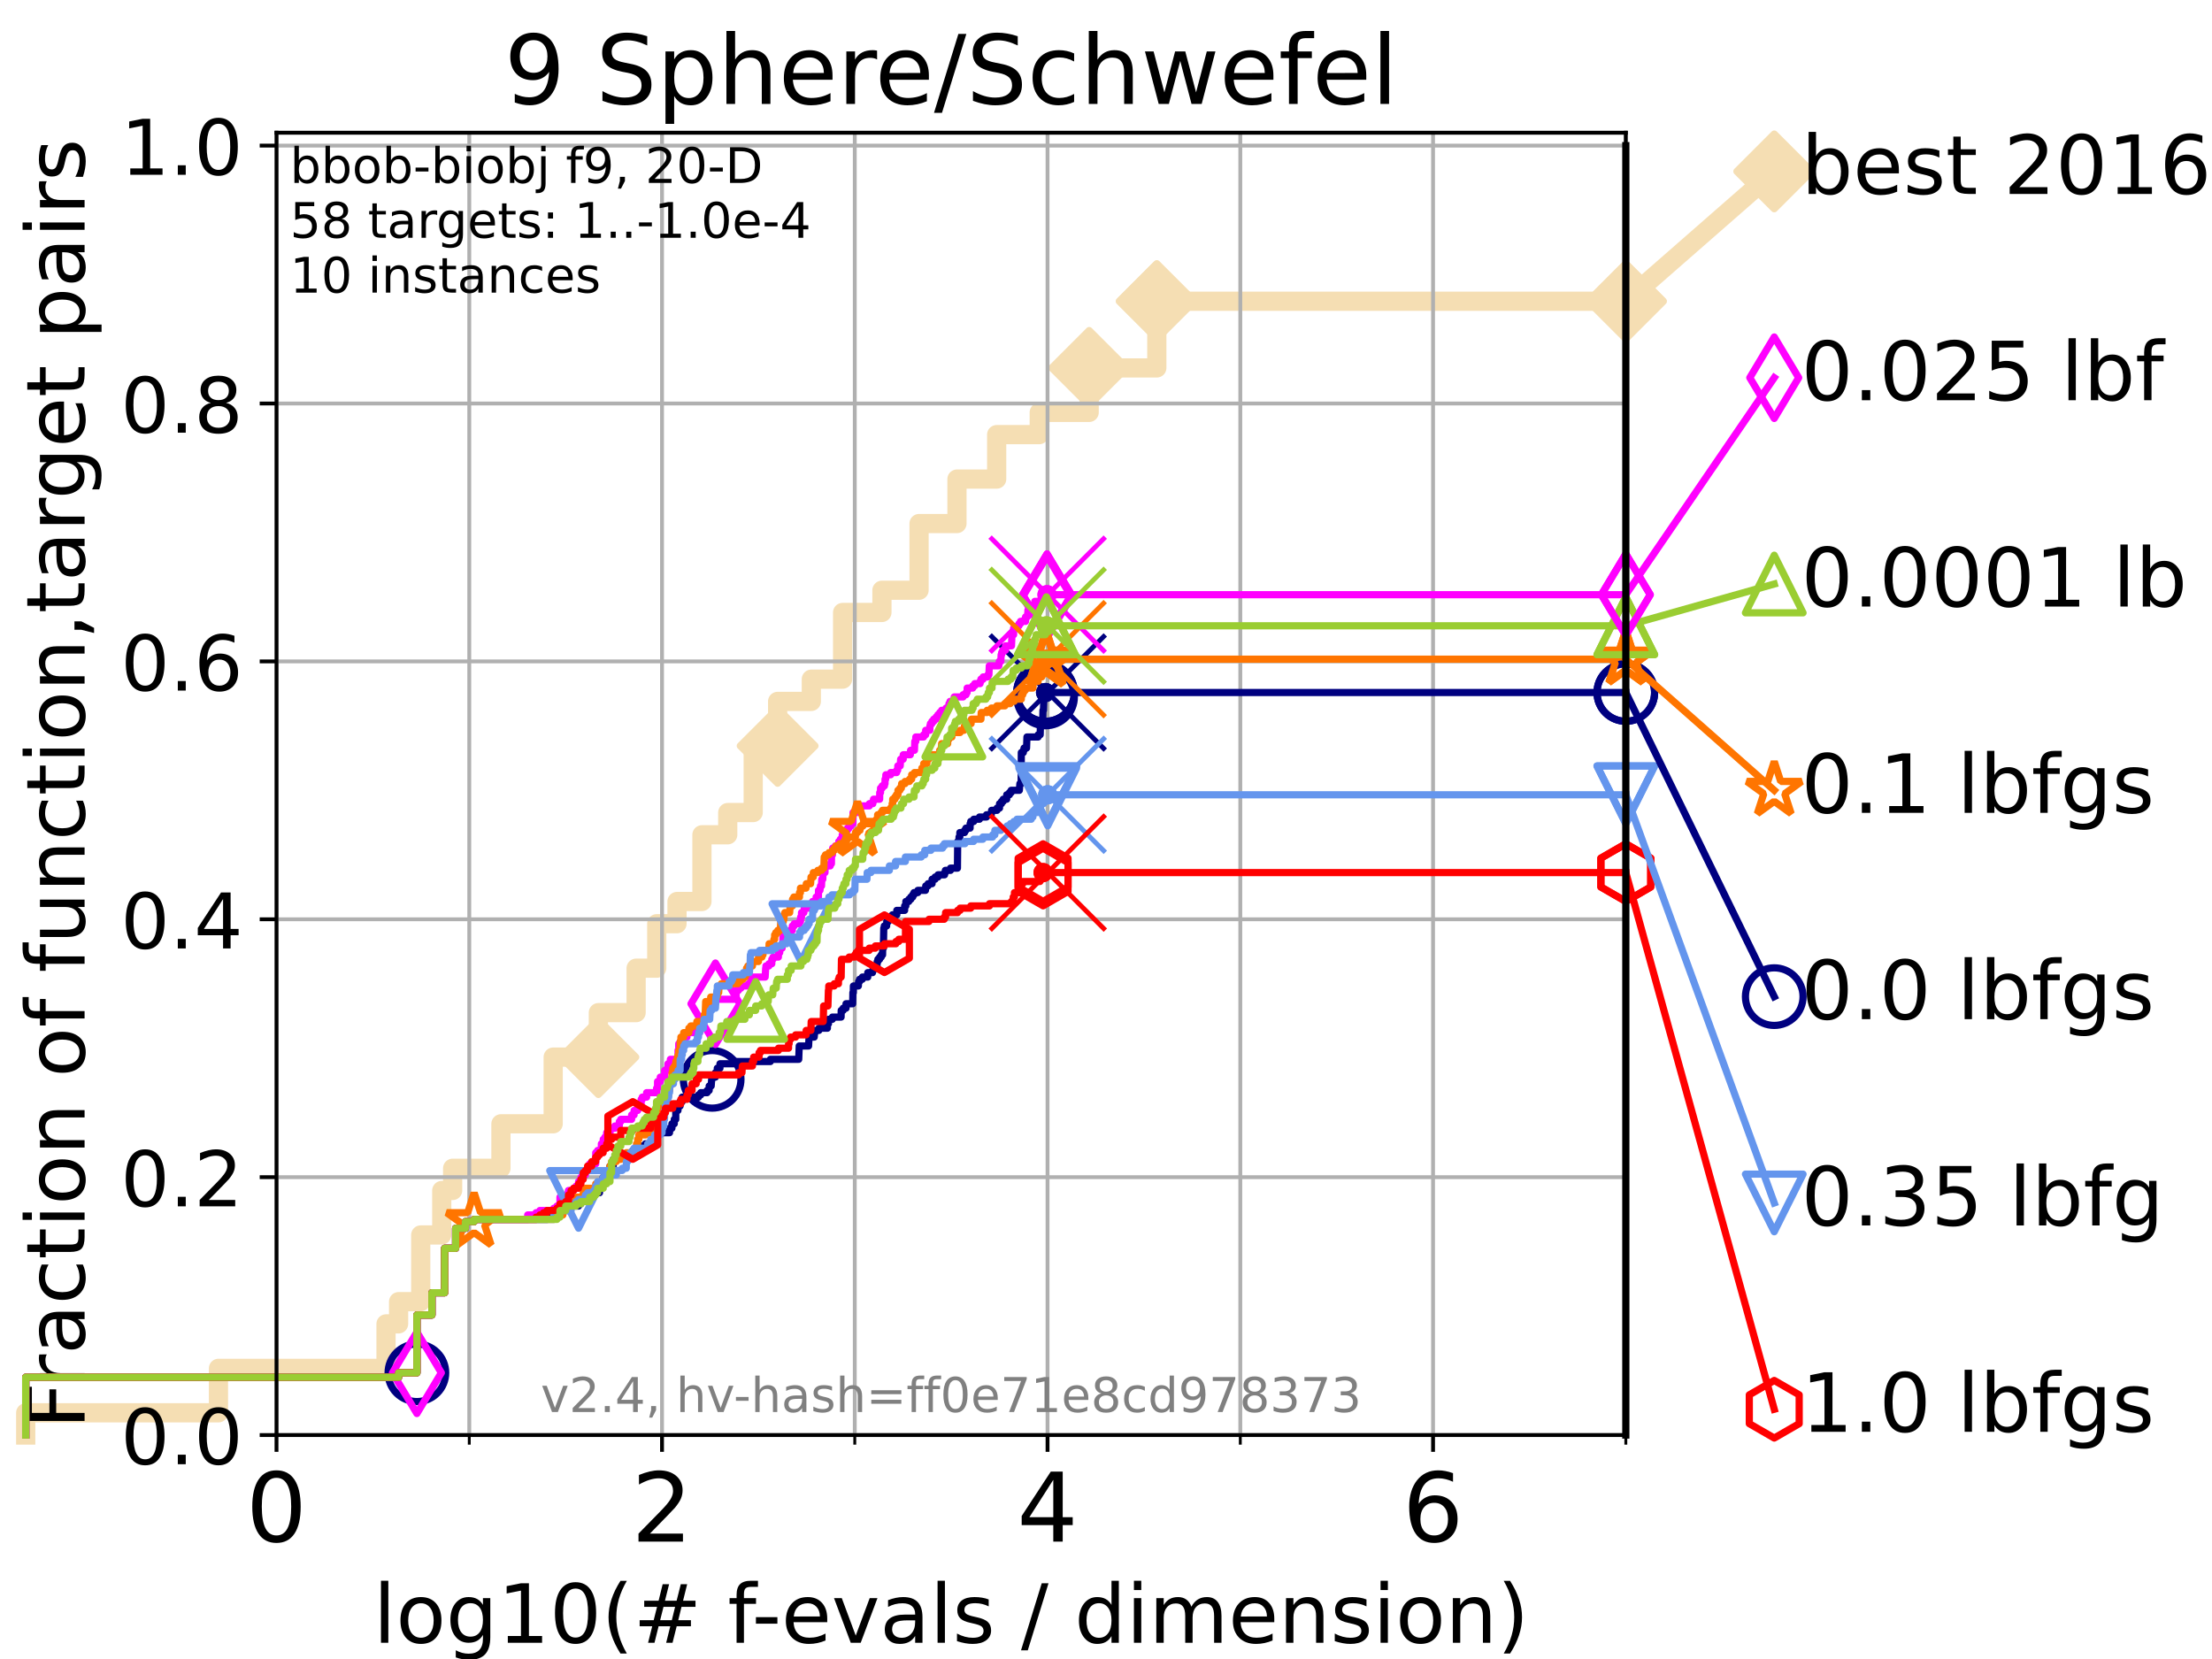 <?xml version="1.0" encoding="utf-8" standalone="no"?>
<!DOCTYPE svg PUBLIC "-//W3C//DTD SVG 1.1//EN"
  "http://www.w3.org/Graphics/SVG/1.1/DTD/svg11.dtd">
<!-- Created with matplotlib (https://matplotlib.org/) -->
<svg height="345.6pt" version="1.1" viewBox="0 0 460.8 345.6" width="460.8pt" xmlns="http://www.w3.org/2000/svg" xmlns:xlink="http://www.w3.org/1999/xlink">
 <defs>
  <style type="text/css">*{stroke-linecap:butt;stroke-linejoin:round;}</style>
 </defs>
 <g id="figure_1">
  <g id="patch_1">
   <path d="M 0 345.6 
L 460.8 345.6 
L 460.8 0 
L 0 0 
z
" style="fill:#ffffff;"/>
  </g>
  <g id="axes_1">
   <g id="patch_2">
    <path d="M 57.6 298.944 
L 338.688 298.944 
L 338.688 27.648 
L 57.6 27.648 
z
" style="fill:#ffffff;"/>
   </g>
   <g id="line2d_1">
    <path d="M 5.357 298.944 
L 5.357 294.313 
L 45.512 294.313 
L 45.512 285.05 
L 80.416 285.05 
L 80.416 275.788 
L 83.037 275.788 
L 83.037 271.157 
L 87.644 271.157 
L 87.644 257.263 
L 92.027 257.263 
L 92.027 248.001 
L 94.295 248.001 
L 94.295 243.37 
L 104.355 243.37 
L 104.355 234.107 
L 115.238 234.107 
L 115.238 220.214 
L 124.651 220.214 
L 124.651 210.951 
L 132.518 210.951 
L 132.518 201.689 
L 136.813 201.689 
L 136.813 192.426 
L 141.032 192.426 
L 141.032 187.795 
L 146.227 187.795 
L 146.227 173.901 
L 151.601 173.901 
L 151.601 169.27 
L 156.906 169.27 
L 156.906 155.377 
L 161.993 155.377 
L 161.993 146.114 
L 169.012 146.114 
L 169.012 141.483 
L 175.53 141.483 
L 175.53 127.589 
L 183.722 127.589 
L 183.722 122.958 
L 191.456 122.958 
L 191.456 109.065 
L 199.353 109.065 
L 199.353 99.802 
L 207.626 99.802 
L 207.626 90.54 
L 216.492 90.54 
L 216.492 85.909 
L 226.896 85.909 
L 226.896 76.646 
L 240.985 76.646 
L 240.985 62.753 
L 338.688 62.753 
" style="fill:none;stroke:#f5deb3;stroke-linecap:square;stroke-width:4;"/>
   </g>
   <g id="line2d_2">
    <defs>
     <path d="M 0 7.778 
L 7.778 0 
L 0 -7.778 
L -7.778 0 
z
" id="m4d814e1526" style="stroke:#f5deb3;stroke-linejoin:miter;stroke-width:1.5;"/>
    </defs>
    <g>
     <use style="fill:#f5deb3;stroke:#f5deb3;stroke-linejoin:miter;stroke-width:1.5;" x="124.651" xlink:href="#m4d814e1526" y="220.214"/>
     <use style="fill:#f5deb3;stroke:#f5deb3;stroke-linejoin:miter;stroke-width:1.5;" x="161.993" xlink:href="#m4d814e1526" y="155.377"/>
     <use style="fill:#f5deb3;stroke:#f5deb3;stroke-linejoin:miter;stroke-width:1.5;" x="226.896" xlink:href="#m4d814e1526" y="76.646"/>
     <use style="fill:#f5deb3;stroke:#f5deb3;stroke-linejoin:miter;stroke-width:1.5;" x="240.985" xlink:href="#m4d814e1526" y="62.753"/>
     <use style="fill:#f5deb3;stroke:#f5deb3;stroke-linejoin:miter;stroke-width:1.5;" x="240.985" xlink:href="#m4d814e1526" y="62.753"/>
     <use style="fill:#f5deb3;stroke:#f5deb3;stroke-linejoin:miter;stroke-width:1.5;" x="338.688" xlink:href="#m4d814e1526" y="62.753"/>
    </g>
   </g>
   <g id="line2d_3">
    <path style="fill:none;stroke:#f5deb3;stroke-linecap:square;stroke-width:4;"/>
    <g/>
   </g>
   <g id="line2d_4">
    <path d="M 338.688 62.753 
L 369.608 35.706 
" style="fill:none;stroke:#f5deb3;stroke-linecap:square;stroke-width:4;"/>
    <g>
     <use style="fill:#f5deb3;stroke:#f5deb3;stroke-linejoin:miter;stroke-width:1.5;" x="338.688" xlink:href="#m4d814e1526" y="62.753"/>
     <use style="fill:#f5deb3;stroke:#f5deb3;stroke-linejoin:miter;stroke-width:1.5;" x="369.608" xlink:href="#m4d814e1526" y="35.706"/>
    </g>
   </g>
   <g id="matplotlib.axis_1">
    <g id="xtick_1">
     <g id="line2d_5">
      <path clip-path="url(#p02d1405809)" d="M 57.6 298.944 
L 57.6 27.648 
" style="fill:none;stroke:#b0b0b0;stroke-linecap:square;stroke-width:0.8;"/>
     </g>
     <g id="line2d_6">
      <defs>
       <path d="M 0 0 
L 0 3.5 
" id="m32958c0efe" style="stroke:#000000;stroke-width:0.8;"/>
      </defs>
      <g>
       <use style="stroke:#000000;stroke-width:0.8;" x="57.6" xlink:href="#m32958c0efe" y="298.944"/>
      </g>
     </g>
     <g id="text_1">
      <!-- 0 -->
      <g transform="translate(51.237 321.141)scale(0.2 -0.2)">
       <defs>
        <path d="M 31.781 66.406 
Q 24.172 66.406 20.328 58.906 
Q 16.5 51.422 16.5 36.375 
Q 16.5 21.391 20.328 13.891 
Q 24.172 6.391 31.781 6.391 
Q 39.453 6.391 43.281 13.891 
Q 47.125 21.391 47.125 36.375 
Q 47.125 51.422 43.281 58.906 
Q 39.453 66.406 31.781 66.406 
z
M 31.781 74.219 
Q 44.047 74.219 50.516 64.516 
Q 56.984 54.828 56.984 36.375 
Q 56.984 17.969 50.516 8.266 
Q 44.047 -1.422 31.781 -1.422 
Q 19.531 -1.422 13.062 8.266 
Q 6.594 17.969 6.594 36.375 
Q 6.594 54.828 13.062 64.516 
Q 19.531 74.219 31.781 74.219 
z
" id="DejaVuSans-48"/>
       </defs>
       <use xlink:href="#DejaVuSans-48"/>
      </g>
     </g>
    </g>
    <g id="xtick_2">
     <g id="line2d_7">
      <path clip-path="url(#p02d1405809)" d="M 137.911 298.944 
L 137.911 27.648 
" style="fill:none;stroke:#b0b0b0;stroke-linecap:square;stroke-width:0.8;"/>
     </g>
     <g id="line2d_8">
      <g>
       <use style="stroke:#000000;stroke-width:0.8;" x="137.911" xlink:href="#m32958c0efe" y="298.944"/>
      </g>
     </g>
     <g id="text_2">
      <!-- 2 -->
      <g transform="translate(131.548 321.141)scale(0.2 -0.2)">
       <defs>
        <path d="M 19.188 8.297 
L 53.609 8.297 
L 53.609 0 
L 7.328 0 
L 7.328 8.297 
Q 12.938 14.109 22.625 23.891 
Q 32.328 33.688 34.812 36.531 
Q 39.547 41.844 41.422 45.531 
Q 43.312 49.219 43.312 52.781 
Q 43.312 58.594 39.234 62.25 
Q 35.156 65.922 28.609 65.922 
Q 23.969 65.922 18.812 64.312 
Q 13.672 62.703 7.812 59.422 
L 7.812 69.391 
Q 13.766 71.781 18.938 73 
Q 24.125 74.219 28.422 74.219 
Q 39.75 74.219 46.484 68.547 
Q 53.219 62.891 53.219 53.422 
Q 53.219 48.922 51.531 44.891 
Q 49.859 40.875 45.406 35.406 
Q 44.188 33.984 37.641 27.219 
Q 31.109 20.453 19.188 8.297 
z
" id="DejaVuSans-50"/>
       </defs>
       <use xlink:href="#DejaVuSans-50"/>
      </g>
     </g>
    </g>
    <g id="xtick_3">
     <g id="line2d_9">
      <path clip-path="url(#p02d1405809)" d="M 218.222 298.944 
L 218.222 27.648 
" style="fill:none;stroke:#b0b0b0;stroke-linecap:square;stroke-width:0.8;"/>
     </g>
     <g id="line2d_10">
      <g>
       <use style="stroke:#000000;stroke-width:0.8;" x="218.222" xlink:href="#m32958c0efe" y="298.944"/>
      </g>
     </g>
     <g id="text_3">
      <!-- 4 -->
      <g transform="translate(211.859 321.141)scale(0.2 -0.2)">
       <defs>
        <path d="M 37.797 64.312 
L 12.891 25.391 
L 37.797 25.391 
z
M 35.203 72.906 
L 47.609 72.906 
L 47.609 25.391 
L 58.016 25.391 
L 58.016 17.188 
L 47.609 17.188 
L 47.609 0 
L 37.797 0 
L 37.797 17.188 
L 4.891 17.188 
L 4.891 26.703 
z
" id="DejaVuSans-52"/>
       </defs>
       <use xlink:href="#DejaVuSans-52"/>
      </g>
     </g>
    </g>
    <g id="xtick_4">
     <g id="line2d_11">
      <path clip-path="url(#p02d1405809)" d="M 298.533 298.944 
L 298.533 27.648 
" style="fill:none;stroke:#b0b0b0;stroke-linecap:square;stroke-width:0.8;"/>
     </g>
     <g id="line2d_12">
      <g>
       <use style="stroke:#000000;stroke-width:0.8;" x="298.533" xlink:href="#m32958c0efe" y="298.944"/>
      </g>
     </g>
     <g id="text_4">
      <!-- 6 -->
      <g transform="translate(292.17 321.141)scale(0.2 -0.2)">
       <defs>
        <path d="M 33.016 40.375 
Q 26.375 40.375 22.484 35.828 
Q 18.609 31.297 18.609 23.391 
Q 18.609 15.531 22.484 10.953 
Q 26.375 6.391 33.016 6.391 
Q 39.656 6.391 43.531 10.953 
Q 47.406 15.531 47.406 23.391 
Q 47.406 31.297 43.531 35.828 
Q 39.656 40.375 33.016 40.375 
z
M 52.594 71.297 
L 52.594 62.312 
Q 48.875 64.062 45.094 64.984 
Q 41.312 65.922 37.594 65.922 
Q 27.828 65.922 22.672 59.328 
Q 17.531 52.734 16.797 39.406 
Q 19.672 43.656 24.016 45.922 
Q 28.375 48.188 33.594 48.188 
Q 44.578 48.188 50.953 41.516 
Q 57.328 34.859 57.328 23.391 
Q 57.328 12.156 50.688 5.359 
Q 44.047 -1.422 33.016 -1.422 
Q 20.359 -1.422 13.672 8.266 
Q 6.984 17.969 6.984 36.375 
Q 6.984 53.656 15.188 63.938 
Q 23.391 74.219 37.203 74.219 
Q 40.922 74.219 44.703 73.484 
Q 48.484 72.75 52.594 71.297 
z
" id="DejaVuSans-54"/>
       </defs>
       <use xlink:href="#DejaVuSans-54"/>
      </g>
     </g>
    </g>
    <g id="xtick_5">
     <g id="line2d_13">
      <path clip-path="url(#p02d1405809)" d="M 97.755 298.944 
L 97.755 27.648 
" style="fill:none;stroke:#b0b0b0;stroke-linecap:square;stroke-width:0.8;"/>
     </g>
     <g id="line2d_14">
      <defs>
       <path d="M 0 0 
L 0 2 
" id="m0829f8d9cd" style="stroke:#000000;stroke-width:0.6;"/>
      </defs>
      <g>
       <use style="stroke:#000000;stroke-width:0.6;" x="97.755" xlink:href="#m0829f8d9cd" y="298.944"/>
      </g>
     </g>
    </g>
    <g id="xtick_6">
     <g id="line2d_15">
      <path clip-path="url(#p02d1405809)" d="M 178.066 298.944 
L 178.066 27.648 
" style="fill:none;stroke:#b0b0b0;stroke-linecap:square;stroke-width:0.8;"/>
     </g>
     <g id="line2d_16">
      <g>
       <use style="stroke:#000000;stroke-width:0.6;" x="178.066" xlink:href="#m0829f8d9cd" y="298.944"/>
      </g>
     </g>
    </g>
    <g id="xtick_7">
     <g id="line2d_17">
      <path clip-path="url(#p02d1405809)" d="M 258.377 298.944 
L 258.377 27.648 
" style="fill:none;stroke:#b0b0b0;stroke-linecap:square;stroke-width:0.8;"/>
     </g>
     <g id="line2d_18">
      <g>
       <use style="stroke:#000000;stroke-width:0.6;" x="258.377" xlink:href="#m0829f8d9cd" y="298.944"/>
      </g>
     </g>
    </g>
    <g id="xtick_8">
     <g id="line2d_19">
      <path clip-path="url(#p02d1405809)" d="M 338.688 298.944 
L 338.688 27.648 
" style="fill:none;stroke:#b0b0b0;stroke-linecap:square;stroke-width:0.8;"/>
     </g>
     <g id="line2d_20">
      <g>
       <use style="stroke:#000000;stroke-width:0.6;" x="338.688" xlink:href="#m0829f8d9cd" y="298.944"/>
      </g>
     </g>
    </g>
    <g id="text_5">
     <!-- log10(# f-evals / dimension) -->
     <g transform="translate(77.764 342.218)scale(0.17 -0.17)">
      <defs>
       <path d="M 9.422 75.984 
L 18.406 75.984 
L 18.406 0 
L 9.422 0 
z
" id="DejaVuSans-108"/>
       <path d="M 30.609 48.391 
Q 23.391 48.391 19.188 42.75 
Q 14.984 37.109 14.984 27.297 
Q 14.984 17.484 19.156 11.844 
Q 23.344 6.203 30.609 6.203 
Q 37.797 6.203 41.984 11.859 
Q 46.188 17.531 46.188 27.297 
Q 46.188 37.016 41.984 42.703 
Q 37.797 48.391 30.609 48.391 
z
M 30.609 56 
Q 42.328 56 49.016 48.375 
Q 55.719 40.766 55.719 27.297 
Q 55.719 13.875 49.016 6.219 
Q 42.328 -1.422 30.609 -1.422 
Q 18.844 -1.422 12.172 6.219 
Q 5.516 13.875 5.516 27.297 
Q 5.516 40.766 12.172 48.375 
Q 18.844 56 30.609 56 
z
" id="DejaVuSans-111"/>
       <path d="M 45.406 27.984 
Q 45.406 37.75 41.375 43.109 
Q 37.359 48.484 30.078 48.484 
Q 22.859 48.484 18.828 43.109 
Q 14.797 37.75 14.797 27.984 
Q 14.797 18.266 18.828 12.891 
Q 22.859 7.516 30.078 7.516 
Q 37.359 7.516 41.375 12.891 
Q 45.406 18.266 45.406 27.984 
z
M 54.391 6.781 
Q 54.391 -7.172 48.188 -13.984 
Q 42 -20.797 29.203 -20.797 
Q 24.469 -20.797 20.266 -20.094 
Q 16.062 -19.391 12.109 -17.922 
L 12.109 -9.188 
Q 16.062 -11.328 19.922 -12.344 
Q 23.781 -13.375 27.781 -13.375 
Q 36.625 -13.375 41.016 -8.766 
Q 45.406 -4.156 45.406 5.172 
L 45.406 9.625 
Q 42.625 4.781 38.281 2.391 
Q 33.938 0 27.875 0 
Q 17.828 0 11.672 7.656 
Q 5.516 15.328 5.516 27.984 
Q 5.516 40.672 11.672 48.328 
Q 17.828 56 27.875 56 
Q 33.938 56 38.281 53.609 
Q 42.625 51.219 45.406 46.391 
L 45.406 54.688 
L 54.391 54.688 
z
" id="DejaVuSans-103"/>
       <path d="M 12.406 8.297 
L 28.516 8.297 
L 28.516 63.922 
L 10.984 60.406 
L 10.984 69.391 
L 28.422 72.906 
L 38.281 72.906 
L 38.281 8.297 
L 54.391 8.297 
L 54.391 0 
L 12.406 0 
z
" id="DejaVuSans-49"/>
       <path d="M 31 75.875 
Q 24.469 64.656 21.281 53.656 
Q 18.109 42.672 18.109 31.391 
Q 18.109 20.125 21.312 9.062 
Q 24.516 -2 31 -13.188 
L 23.188 -13.188 
Q 15.875 -1.703 12.234 9.375 
Q 8.594 20.453 8.594 31.391 
Q 8.594 42.281 12.203 53.312 
Q 15.828 64.359 23.188 75.875 
z
" id="DejaVuSans-40"/>
       <path d="M 51.125 44 
L 36.922 44 
L 32.812 27.688 
L 47.125 27.688 
z
M 43.797 71.781 
L 38.719 51.516 
L 52.984 51.516 
L 58.109 71.781 
L 65.922 71.781 
L 60.891 51.516 
L 76.125 51.516 
L 76.125 44 
L 58.984 44 
L 54.984 27.688 
L 70.516 27.688 
L 70.516 20.219 
L 53.078 20.219 
L 48 0 
L 40.188 0 
L 45.219 20.219 
L 30.906 20.219 
L 25.875 0 
L 18.016 0 
L 23.094 20.219 
L 7.719 20.219 
L 7.719 27.688 
L 24.906 27.688 
L 29 44 
L 13.281 44 
L 13.281 51.516 
L 30.906 51.516 
L 35.891 71.781 
z
" id="DejaVuSans-35"/>
       <path id="DejaVuSans-32"/>
       <path d="M 37.109 75.984 
L 37.109 68.5 
L 28.516 68.5 
Q 23.688 68.5 21.797 66.547 
Q 19.922 64.594 19.922 59.516 
L 19.922 54.688 
L 34.719 54.688 
L 34.719 47.703 
L 19.922 47.703 
L 19.922 0 
L 10.891 0 
L 10.891 47.703 
L 2.297 47.703 
L 2.297 54.688 
L 10.891 54.688 
L 10.891 58.5 
Q 10.891 67.625 15.141 71.797 
Q 19.391 75.984 28.609 75.984 
z
" id="DejaVuSans-102"/>
       <path d="M 4.891 31.391 
L 31.203 31.391 
L 31.203 23.391 
L 4.891 23.391 
z
" id="DejaVuSans-45"/>
       <path d="M 56.203 29.594 
L 56.203 25.203 
L 14.891 25.203 
Q 15.484 15.922 20.484 11.062 
Q 25.484 6.203 34.422 6.203 
Q 39.594 6.203 44.453 7.469 
Q 49.312 8.734 54.109 11.281 
L 54.109 2.781 
Q 49.266 0.734 44.188 -0.344 
Q 39.109 -1.422 33.891 -1.422 
Q 20.797 -1.422 13.156 6.188 
Q 5.516 13.812 5.516 26.812 
Q 5.516 40.234 12.766 48.109 
Q 20.016 56 32.328 56 
Q 43.359 56 49.781 48.891 
Q 56.203 41.797 56.203 29.594 
z
M 47.219 32.234 
Q 47.125 39.594 43.094 43.984 
Q 39.062 48.391 32.422 48.391 
Q 24.906 48.391 20.391 44.141 
Q 15.875 39.891 15.188 32.172 
z
" id="DejaVuSans-101"/>
       <path d="M 2.984 54.688 
L 12.5 54.688 
L 29.594 8.797 
L 46.688 54.688 
L 56.203 54.688 
L 35.688 0 
L 23.484 0 
z
" id="DejaVuSans-118"/>
       <path d="M 34.281 27.484 
Q 23.391 27.484 19.188 25 
Q 14.984 22.516 14.984 16.5 
Q 14.984 11.719 18.141 8.906 
Q 21.297 6.109 26.703 6.109 
Q 34.188 6.109 38.703 11.406 
Q 43.219 16.703 43.219 25.484 
L 43.219 27.484 
z
M 52.203 31.203 
L 52.203 0 
L 43.219 0 
L 43.219 8.297 
Q 40.141 3.328 35.547 0.953 
Q 30.953 -1.422 24.312 -1.422 
Q 15.922 -1.422 10.953 3.297 
Q 6 8.016 6 15.922 
Q 6 25.141 12.172 29.828 
Q 18.359 34.516 30.609 34.516 
L 43.219 34.516 
L 43.219 35.406 
Q 43.219 41.609 39.141 45 
Q 35.062 48.391 27.688 48.391 
Q 23 48.391 18.547 47.266 
Q 14.109 46.141 10.016 43.891 
L 10.016 52.203 
Q 14.938 54.109 19.578 55.047 
Q 24.219 56 28.609 56 
Q 40.484 56 46.344 49.844 
Q 52.203 43.703 52.203 31.203 
z
" id="DejaVuSans-97"/>
       <path d="M 44.281 53.078 
L 44.281 44.578 
Q 40.484 46.531 36.375 47.5 
Q 32.281 48.484 27.875 48.484 
Q 21.188 48.484 17.844 46.438 
Q 14.5 44.391 14.5 40.281 
Q 14.5 37.156 16.891 35.375 
Q 19.281 33.594 26.516 31.984 
L 29.594 31.297 
Q 39.156 29.25 43.188 25.516 
Q 47.219 21.781 47.219 15.094 
Q 47.219 7.469 41.188 3.016 
Q 35.156 -1.422 24.609 -1.422 
Q 20.219 -1.422 15.453 -0.562 
Q 10.688 0.297 5.422 2 
L 5.422 11.281 
Q 10.406 8.688 15.234 7.391 
Q 20.062 6.109 24.812 6.109 
Q 31.156 6.109 34.562 8.281 
Q 37.984 10.453 37.984 14.406 
Q 37.984 18.062 35.516 20.016 
Q 33.062 21.969 24.703 23.781 
L 21.578 24.516 
Q 13.234 26.266 9.516 29.906 
Q 5.812 33.547 5.812 39.891 
Q 5.812 47.609 11.281 51.797 
Q 16.75 56 26.812 56 
Q 31.781 56 36.172 55.266 
Q 40.578 54.547 44.281 53.078 
z
" id="DejaVuSans-115"/>
       <path d="M 25.391 72.906 
L 33.688 72.906 
L 8.297 -9.281 
L 0 -9.281 
z
" id="DejaVuSans-47"/>
       <path d="M 45.406 46.391 
L 45.406 75.984 
L 54.391 75.984 
L 54.391 0 
L 45.406 0 
L 45.406 8.203 
Q 42.578 3.328 38.25 0.953 
Q 33.938 -1.422 27.875 -1.422 
Q 17.969 -1.422 11.734 6.484 
Q 5.516 14.406 5.516 27.297 
Q 5.516 40.188 11.734 48.094 
Q 17.969 56 27.875 56 
Q 33.938 56 38.25 53.625 
Q 42.578 51.266 45.406 46.391 
z
M 14.797 27.297 
Q 14.797 17.391 18.875 11.75 
Q 22.953 6.109 30.078 6.109 
Q 37.203 6.109 41.297 11.75 
Q 45.406 17.391 45.406 27.297 
Q 45.406 37.203 41.297 42.844 
Q 37.203 48.484 30.078 48.484 
Q 22.953 48.484 18.875 42.844 
Q 14.797 37.203 14.797 27.297 
z
" id="DejaVuSans-100"/>
       <path d="M 9.422 54.688 
L 18.406 54.688 
L 18.406 0 
L 9.422 0 
z
M 9.422 75.984 
L 18.406 75.984 
L 18.406 64.594 
L 9.422 64.594 
z
" id="DejaVuSans-105"/>
       <path d="M 52 44.188 
Q 55.375 50.25 60.062 53.125 
Q 64.75 56 71.094 56 
Q 79.641 56 84.281 50.016 
Q 88.922 44.047 88.922 33.016 
L 88.922 0 
L 79.891 0 
L 79.891 32.719 
Q 79.891 40.578 77.094 44.375 
Q 74.312 48.188 68.609 48.188 
Q 61.625 48.188 57.562 43.547 
Q 53.516 38.922 53.516 30.906 
L 53.516 0 
L 44.484 0 
L 44.484 32.719 
Q 44.484 40.625 41.703 44.406 
Q 38.922 48.188 33.109 48.188 
Q 26.219 48.188 22.156 43.531 
Q 18.109 38.875 18.109 30.906 
L 18.109 0 
L 9.078 0 
L 9.078 54.688 
L 18.109 54.688 
L 18.109 46.188 
Q 21.188 51.219 25.484 53.609 
Q 29.781 56 35.688 56 
Q 41.656 56 45.828 52.969 
Q 50 49.953 52 44.188 
z
" id="DejaVuSans-109"/>
       <path d="M 54.891 33.016 
L 54.891 0 
L 45.906 0 
L 45.906 32.719 
Q 45.906 40.484 42.875 44.328 
Q 39.844 48.188 33.797 48.188 
Q 26.516 48.188 22.312 43.547 
Q 18.109 38.922 18.109 30.906 
L 18.109 0 
L 9.078 0 
L 9.078 54.688 
L 18.109 54.688 
L 18.109 46.188 
Q 21.344 51.125 25.703 53.562 
Q 30.078 56 35.797 56 
Q 45.219 56 50.047 50.172 
Q 54.891 44.344 54.891 33.016 
z
" id="DejaVuSans-110"/>
       <path d="M 8.016 75.875 
L 15.828 75.875 
Q 23.141 64.359 26.781 53.312 
Q 30.422 42.281 30.422 31.391 
Q 30.422 20.453 26.781 9.375 
Q 23.141 -1.703 15.828 -13.188 
L 8.016 -13.188 
Q 14.5 -2 17.703 9.062 
Q 20.906 20.125 20.906 31.391 
Q 20.906 42.672 17.703 53.656 
Q 14.5 64.656 8.016 75.875 
z
" id="DejaVuSans-41"/>
      </defs>
      <use xlink:href="#DejaVuSans-108"/>
      <use x="27.783" xlink:href="#DejaVuSans-111"/>
      <use x="88.965" xlink:href="#DejaVuSans-103"/>
      <use x="152.441" xlink:href="#DejaVuSans-49"/>
      <use x="216.064" xlink:href="#DejaVuSans-48"/>
      <use x="279.688" xlink:href="#DejaVuSans-40"/>
      <use x="318.701" xlink:href="#DejaVuSans-35"/>
      <use x="402.49" xlink:href="#DejaVuSans-32"/>
      <use x="434.277" xlink:href="#DejaVuSans-102"/>
      <use x="463.982" xlink:href="#DejaVuSans-45"/>
      <use x="500.066" xlink:href="#DejaVuSans-101"/>
      <use x="561.59" xlink:href="#DejaVuSans-118"/>
      <use x="620.77" xlink:href="#DejaVuSans-97"/>
      <use x="682.049" xlink:href="#DejaVuSans-108"/>
      <use x="709.832" xlink:href="#DejaVuSans-115"/>
      <use x="761.932" xlink:href="#DejaVuSans-32"/>
      <use x="793.719" xlink:href="#DejaVuSans-47"/>
      <use x="827.41" xlink:href="#DejaVuSans-32"/>
      <use x="859.197" xlink:href="#DejaVuSans-100"/>
      <use x="922.674" xlink:href="#DejaVuSans-105"/>
      <use x="950.457" xlink:href="#DejaVuSans-109"/>
      <use x="1047.869" xlink:href="#DejaVuSans-101"/>
      <use x="1109.393" xlink:href="#DejaVuSans-110"/>
      <use x="1172.771" xlink:href="#DejaVuSans-115"/>
      <use x="1224.871" xlink:href="#DejaVuSans-105"/>
      <use x="1252.654" xlink:href="#DejaVuSans-111"/>
      <use x="1313.836" xlink:href="#DejaVuSans-110"/>
      <use x="1377.215" xlink:href="#DejaVuSans-41"/>
     </g>
    </g>
   </g>
   <g id="matplotlib.axis_2">
    <g id="ytick_1">
     <g id="line2d_21">
      <path clip-path="url(#p02d1405809)" d="M 57.6 298.944 
L 338.688 298.944 
" style="fill:none;stroke:#b0b0b0;stroke-linecap:square;stroke-width:0.8;"/>
     </g>
     <g id="line2d_22">
      <defs>
       <path d="M 0 0 
L -3.5 0 
" id="m7a4f1791b0" style="stroke:#000000;stroke-width:0.8;"/>
      </defs>
      <g>
       <use style="stroke:#000000;stroke-width:0.8;" x="57.6" xlink:href="#m7a4f1791b0" y="298.944"/>
      </g>
     </g>
     <g id="text_6">
      <!-- 0.0 -->
      <g transform="translate(25.155 305.023)scale(0.16 -0.16)">
       <defs>
        <path d="M 10.688 12.406 
L 21 12.406 
L 21 0 
L 10.688 0 
z
" id="DejaVuSans-46"/>
       </defs>
       <use xlink:href="#DejaVuSans-48"/>
       <use x="63.623" xlink:href="#DejaVuSans-46"/>
       <use x="95.41" xlink:href="#DejaVuSans-48"/>
      </g>
     </g>
    </g>
    <g id="ytick_2">
     <g id="line2d_23">
      <path clip-path="url(#p02d1405809)" d="M 57.6 245.222 
L 338.688 245.222 
" style="fill:none;stroke:#b0b0b0;stroke-linecap:square;stroke-width:0.8;"/>
     </g>
     <g id="line2d_24">
      <g>
       <use style="stroke:#000000;stroke-width:0.8;" x="57.6" xlink:href="#m7a4f1791b0" y="245.222"/>
      </g>
     </g>
     <g id="text_7">
      <!-- 0.2 -->
      <g transform="translate(25.155 251.301)scale(0.16 -0.16)">
       <use xlink:href="#DejaVuSans-48"/>
       <use x="63.623" xlink:href="#DejaVuSans-46"/>
       <use x="95.41" xlink:href="#DejaVuSans-50"/>
      </g>
     </g>
    </g>
    <g id="ytick_3">
     <g id="line2d_25">
      <path clip-path="url(#p02d1405809)" d="M 57.6 191.5 
L 338.688 191.5 
" style="fill:none;stroke:#b0b0b0;stroke-linecap:square;stroke-width:0.8;"/>
     </g>
     <g id="line2d_26">
      <g>
       <use style="stroke:#000000;stroke-width:0.8;" x="57.6" xlink:href="#m7a4f1791b0" y="191.5"/>
      </g>
     </g>
     <g id="text_8">
      <!-- 0.4 -->
      <g transform="translate(25.155 197.579)scale(0.16 -0.16)">
       <use xlink:href="#DejaVuSans-48"/>
       <use x="63.623" xlink:href="#DejaVuSans-46"/>
       <use x="95.41" xlink:href="#DejaVuSans-52"/>
      </g>
     </g>
    </g>
    <g id="ytick_4">
     <g id="line2d_27">
      <path clip-path="url(#p02d1405809)" d="M 57.6 137.778 
L 338.688 137.778 
" style="fill:none;stroke:#b0b0b0;stroke-linecap:square;stroke-width:0.8;"/>
     </g>
     <g id="line2d_28">
      <g>
       <use style="stroke:#000000;stroke-width:0.8;" x="57.6" xlink:href="#m7a4f1791b0" y="137.778"/>
      </g>
     </g>
     <g id="text_9">
      <!-- 0.6 -->
      <g transform="translate(25.155 143.857)scale(0.16 -0.16)">
       <use xlink:href="#DejaVuSans-48"/>
       <use x="63.623" xlink:href="#DejaVuSans-46"/>
       <use x="95.41" xlink:href="#DejaVuSans-54"/>
      </g>
     </g>
    </g>
    <g id="ytick_5">
     <g id="line2d_29">
      <path clip-path="url(#p02d1405809)" d="M 57.6 84.056 
L 338.688 84.056 
" style="fill:none;stroke:#b0b0b0;stroke-linecap:square;stroke-width:0.8;"/>
     </g>
     <g id="line2d_30">
      <g>
       <use style="stroke:#000000;stroke-width:0.8;" x="57.6" xlink:href="#m7a4f1791b0" y="84.056"/>
      </g>
     </g>
     <g id="text_10">
      <!-- 0.8 -->
      <g transform="translate(25.155 90.135)scale(0.16 -0.16)">
       <defs>
        <path d="M 31.781 34.625 
Q 24.75 34.625 20.719 30.859 
Q 16.703 27.094 16.703 20.516 
Q 16.703 13.922 20.719 10.156 
Q 24.75 6.391 31.781 6.391 
Q 38.812 6.391 42.859 10.172 
Q 46.922 13.969 46.922 20.516 
Q 46.922 27.094 42.891 30.859 
Q 38.875 34.625 31.781 34.625 
z
M 21.922 38.812 
Q 15.578 40.375 12.031 44.719 
Q 8.5 49.078 8.5 55.328 
Q 8.5 64.062 14.719 69.141 
Q 20.953 74.219 31.781 74.219 
Q 42.672 74.219 48.875 69.141 
Q 55.078 64.062 55.078 55.328 
Q 55.078 49.078 51.531 44.719 
Q 48 40.375 41.703 38.812 
Q 48.828 37.156 52.797 32.312 
Q 56.781 27.484 56.781 20.516 
Q 56.781 9.906 50.312 4.234 
Q 43.844 -1.422 31.781 -1.422 
Q 19.734 -1.422 13.25 4.234 
Q 6.781 9.906 6.781 20.516 
Q 6.781 27.484 10.781 32.312 
Q 14.797 37.156 21.922 38.812 
z
M 18.312 54.391 
Q 18.312 48.734 21.844 45.562 
Q 25.391 42.391 31.781 42.391 
Q 38.141 42.391 41.719 45.562 
Q 45.312 48.734 45.312 54.391 
Q 45.312 60.062 41.719 63.234 
Q 38.141 66.406 31.781 66.406 
Q 25.391 66.406 21.844 63.234 
Q 18.312 60.062 18.312 54.391 
z
" id="DejaVuSans-56"/>
       </defs>
       <use xlink:href="#DejaVuSans-48"/>
       <use x="63.623" xlink:href="#DejaVuSans-46"/>
       <use x="95.41" xlink:href="#DejaVuSans-56"/>
      </g>
     </g>
    </g>
    <g id="ytick_6">
     <g id="line2d_31">
      <path clip-path="url(#p02d1405809)" d="M 57.6 30.334 
L 338.688 30.334 
" style="fill:none;stroke:#b0b0b0;stroke-linecap:square;stroke-width:0.8;"/>
     </g>
     <g id="line2d_32">
      <g>
       <use style="stroke:#000000;stroke-width:0.8;" x="57.6" xlink:href="#m7a4f1791b0" y="30.334"/>
      </g>
     </g>
     <g id="text_11">
      <!-- 1.0 -->
      <g transform="translate(25.155 36.413)scale(0.16 -0.16)">
       <use xlink:href="#DejaVuSans-49"/>
       <use x="63.623" xlink:href="#DejaVuSans-46"/>
       <use x="95.41" xlink:href="#DejaVuSans-48"/>
      </g>
     </g>
    </g>
    <g id="text_12">
     <!-- Fraction of function,target pairs -->
     <g transform="translate(17.62 297.681)rotate(-90)scale(0.17 -0.17)">
      <defs>
       <path d="M 9.812 72.906 
L 51.703 72.906 
L 51.703 64.594 
L 19.672 64.594 
L 19.672 43.109 
L 48.578 43.109 
L 48.578 34.812 
L 19.672 34.812 
L 19.672 0 
L 9.812 0 
z
" id="DejaVuSans-70"/>
       <path d="M 41.109 46.297 
Q 39.594 47.172 37.812 47.578 
Q 36.031 48 33.891 48 
Q 26.266 48 22.188 43.047 
Q 18.109 38.094 18.109 28.812 
L 18.109 0 
L 9.078 0 
L 9.078 54.688 
L 18.109 54.688 
L 18.109 46.188 
Q 20.953 51.172 25.484 53.578 
Q 30.031 56 36.531 56 
Q 37.453 56 38.578 55.875 
Q 39.703 55.766 41.062 55.516 
z
" id="DejaVuSans-114"/>
       <path d="M 48.781 52.594 
L 48.781 44.188 
Q 44.969 46.297 41.141 47.344 
Q 37.312 48.391 33.406 48.391 
Q 24.656 48.391 19.812 42.844 
Q 14.984 37.312 14.984 27.297 
Q 14.984 17.281 19.812 11.734 
Q 24.656 6.203 33.406 6.203 
Q 37.312 6.203 41.141 7.25 
Q 44.969 8.297 48.781 10.406 
L 48.781 2.094 
Q 45.016 0.344 40.984 -0.531 
Q 36.969 -1.422 32.422 -1.422 
Q 20.062 -1.422 12.781 6.344 
Q 5.516 14.109 5.516 27.297 
Q 5.516 40.672 12.859 48.328 
Q 20.219 56 33.016 56 
Q 37.156 56 41.109 55.141 
Q 45.062 54.297 48.781 52.594 
z
" id="DejaVuSans-99"/>
       <path d="M 18.312 70.219 
L 18.312 54.688 
L 36.812 54.688 
L 36.812 47.703 
L 18.312 47.703 
L 18.312 18.016 
Q 18.312 11.328 20.141 9.422 
Q 21.969 7.516 27.594 7.516 
L 36.812 7.516 
L 36.812 0 
L 27.594 0 
Q 17.188 0 13.234 3.875 
Q 9.281 7.766 9.281 18.016 
L 9.281 47.703 
L 2.688 47.703 
L 2.688 54.688 
L 9.281 54.688 
L 9.281 70.219 
z
" id="DejaVuSans-116"/>
       <path d="M 8.5 21.578 
L 8.5 54.688 
L 17.484 54.688 
L 17.484 21.922 
Q 17.484 14.156 20.5 10.266 
Q 23.531 6.391 29.594 6.391 
Q 36.859 6.391 41.078 11.031 
Q 45.312 15.672 45.312 23.688 
L 45.312 54.688 
L 54.297 54.688 
L 54.297 0 
L 45.312 0 
L 45.312 8.406 
Q 42.047 3.422 37.719 1 
Q 33.406 -1.422 27.688 -1.422 
Q 18.266 -1.422 13.375 4.438 
Q 8.5 10.297 8.5 21.578 
z
M 31.109 56 
z
" id="DejaVuSans-117"/>
       <path d="M 11.719 12.406 
L 22.016 12.406 
L 22.016 4 
L 14.016 -11.625 
L 7.719 -11.625 
L 11.719 4 
z
" id="DejaVuSans-44"/>
       <path d="M 18.109 8.203 
L 18.109 -20.797 
L 9.078 -20.797 
L 9.078 54.688 
L 18.109 54.688 
L 18.109 46.391 
Q 20.953 51.266 25.266 53.625 
Q 29.594 56 35.594 56 
Q 45.562 56 51.781 48.094 
Q 58.016 40.188 58.016 27.297 
Q 58.016 14.406 51.781 6.484 
Q 45.562 -1.422 35.594 -1.422 
Q 29.594 -1.422 25.266 0.953 
Q 20.953 3.328 18.109 8.203 
z
M 48.688 27.297 
Q 48.688 37.203 44.609 42.844 
Q 40.531 48.484 33.406 48.484 
Q 26.266 48.484 22.188 42.844 
Q 18.109 37.203 18.109 27.297 
Q 18.109 17.391 22.188 11.75 
Q 26.266 6.109 33.406 6.109 
Q 40.531 6.109 44.609 11.75 
Q 48.688 17.391 48.688 27.297 
z
" id="DejaVuSans-112"/>
      </defs>
      <use xlink:href="#DejaVuSans-70"/>
      <use x="50.27" xlink:href="#DejaVuSans-114"/>
      <use x="91.383" xlink:href="#DejaVuSans-97"/>
      <use x="152.662" xlink:href="#DejaVuSans-99"/>
      <use x="207.643" xlink:href="#DejaVuSans-116"/>
      <use x="246.852" xlink:href="#DejaVuSans-105"/>
      <use x="274.635" xlink:href="#DejaVuSans-111"/>
      <use x="335.816" xlink:href="#DejaVuSans-110"/>
      <use x="399.195" xlink:href="#DejaVuSans-32"/>
      <use x="430.982" xlink:href="#DejaVuSans-111"/>
      <use x="492.164" xlink:href="#DejaVuSans-102"/>
      <use x="527.369" xlink:href="#DejaVuSans-32"/>
      <use x="559.156" xlink:href="#DejaVuSans-102"/>
      <use x="594.361" xlink:href="#DejaVuSans-117"/>
      <use x="657.74" xlink:href="#DejaVuSans-110"/>
      <use x="721.119" xlink:href="#DejaVuSans-99"/>
      <use x="776.1" xlink:href="#DejaVuSans-116"/>
      <use x="815.309" xlink:href="#DejaVuSans-105"/>
      <use x="843.092" xlink:href="#DejaVuSans-111"/>
      <use x="904.273" xlink:href="#DejaVuSans-110"/>
      <use x="967.652" xlink:href="#DejaVuSans-44"/>
      <use x="999.439" xlink:href="#DejaVuSans-116"/>
      <use x="1038.648" xlink:href="#DejaVuSans-97"/>
      <use x="1099.928" xlink:href="#DejaVuSans-114"/>
      <use x="1139.291" xlink:href="#DejaVuSans-103"/>
      <use x="1202.768" xlink:href="#DejaVuSans-101"/>
      <use x="1264.291" xlink:href="#DejaVuSans-116"/>
      <use x="1303.5" xlink:href="#DejaVuSans-32"/>
      <use x="1335.287" xlink:href="#DejaVuSans-112"/>
      <use x="1398.764" xlink:href="#DejaVuSans-97"/>
      <use x="1460.043" xlink:href="#DejaVuSans-105"/>
      <use x="1487.826" xlink:href="#DejaVuSans-114"/>
      <use x="1528.939" xlink:href="#DejaVuSans-115"/>
     </g>
    </g>
   </g>
   <g id="line2d_33">
    <defs>
     <path d="M 0 1.5 
C 0.398 1.5 0.779 1.342 1.061 1.061 
C 1.342 0.779 1.5 0.398 1.5 0 
C 1.5 -0.398 1.342 -0.779 1.061 -1.061 
C 0.779 -1.342 0.398 -1.5 0 -1.5 
C -0.398 -1.5 -0.779 -1.342 -1.061 -1.061 
C -1.342 -0.779 -1.5 -0.398 -1.5 0 
C -1.5 0.398 -1.342 0.779 -1.061 1.061 
C -0.779 1.342 -0.398 1.5 0 1.5 
z
" id="m982b4016af" style="stroke:#f5deb3;"/>
    </defs>
    <g>
     <use style="fill:#f5deb3;stroke:#f5deb3;" x="240.985" xlink:href="#m982b4016af" y="62.753"/>
     <use style="fill:#f5deb3;stroke:#f5deb3;" x="240.985" xlink:href="#m982b4016af" y="62.753"/>
    </g>
   </g>
   <g id="line2d_34">
    <defs>
     <path d="M 0 1.5 
C 0.398 1.5 0.779 1.342 1.061 1.061 
C 1.342 0.779 1.5 0.398 1.5 0 
C 1.5 -0.398 1.342 -0.779 1.061 -1.061 
C 0.779 -1.342 0.398 -1.5 0 -1.5 
C -0.398 -1.5 -0.779 -1.342 -1.061 -1.061 
C -1.342 -0.779 -1.5 -0.398 -1.5 0 
C -1.5 0.398 -1.342 0.779 -1.061 1.061 
C -0.779 1.342 -0.398 1.5 0 1.5 
z
" id="m6f9363f4e3" style="stroke:#000080;"/>
    </defs>
    <g>
     <use style="fill:#000080;stroke:#000080;" x="217.808" xlink:href="#m6f9363f4e3" y="144.262"/>
     <use style="fill:#000080;stroke:#000080;" x="217.808" xlink:href="#m6f9363f4e3" y="144.262"/>
    </g>
   </g>
   <g id="line2d_35">
    <path d="M 5.357 298.944 
L 5.357 286.903 
L 83.037 286.903 
L 83.037 285.977 
L 86.847 285.977 
L 86.847 273.935 
L 89.973 273.935 
L 89.973 269.304 
L 92.622 269.304 
L 92.622 260.042 
L 94.921 260.042 
L 94.921 255.874 
L 96.952 255.874 
L 96.952 254.484 
L 98.772 254.484 
L 98.772 254.021 
L 113.977 254.021 
L 113.977 253.095 
L 115.365 253.095 
L 115.365 252.632 
L 117.26 252.632 
L 117.26 252.169 
L 118.417 252.169 
L 118.417 251.243 
L 120.525 251.243 
L 120.525 250.779 
L 121.014 250.779 
L 121.014 249.853 
L 121.49 249.853 
L 121.49 249.39 
L 122.405 249.39 
L 122.405 248.464 
L 124.892 248.464 
L 124.892 247.538 
L 125.274 247.538 
L 125.274 246.148 
L 125.648 246.148 
L 125.648 245.222 
L 126.372 245.222 
L 126.372 244.759 
L 126.723 244.759 
L 126.723 243.833 
L 127.068 243.833 
L 127.068 242.906 
L 127.737 242.906 
L 127.737 241.517 
L 128.695 241.517 
L 128.695 241.054 
L 130.465 241.054 
L 130.465 240.591 
L 131.287 240.591 
L 131.287 240.128 
L 131.815 240.128 
L 131.815 239.665 
L 132.589 239.665 
L 132.589 239.201 
L 133.319 239.201 
L 133.319 238.738 
L 134.461 238.738 
L 134.461 238.275 
L 135.957 238.275 
L 135.957 237.812 
L 136.16 237.812 
L 136.16 237.349 
L 136.57 237.349 
L 136.57 236.423 
L 136.961 236.423 
L 136.961 235.96 
L 139.478 235.96 
L 139.478 235.033 
L 139.973 235.033 
L 139.973 234.107 
L 140.462 234.107 
L 140.462 233.181 
L 140.775 233.181 
L 140.775 231.328 
L 141.235 231.328 
L 141.235 230.402 
L 141.676 230.402 
L 141.676 229.476 
L 142.113 229.476 
L 142.113 228.55 
L 145.509 228.55 
L 145.509 228.087 
L 145.976 228.087 
L 145.976 227.623 
L 147.308 227.623 
L 147.308 227.16 
L 147.73 227.16 
L 147.73 226.234 
L 148.152 226.234 
L 148.253 224.845 
L 148.354 224.845 
L 148.354 224.382 
L 149.035 224.382 
L 149.035 223.455 
L 149.423 223.455 
L 149.423 222.529 
L 149.981 222.529 
L 149.981 221.603 
L 152.852 221.603 
L 152.852 221.14 
L 160.478 221.14 
L 160.478 220.677 
L 166.387 220.677 
L 166.494 217.898 
L 168.444 217.898 
L 168.54 216.045 
L 169.614 216.045 
L 169.703 215.119 
L 169.791 215.119 
L 169.791 214.656 
L 170.597 214.656 
L 170.597 214.193 
L 172.364 214.193 
L 172.364 213.267 
L 172.59 213.267 
L 172.59 212.34 
L 173.399 212.34 
L 173.399 211.877 
L 175.216 211.877 
L 175.237 210.488 
L 175.643 210.488 
L 175.643 210.025 
L 176.243 210.025 
L 176.243 209.099 
L 177.632 209.099 
L 177.669 206.783 
L 177.763 206.783 
L 177.781 205.394 
L 178.812 205.394 
L 178.865 204.467 
L 179.073 204.467 
L 179.073 204.004 
L 179.635 204.004 
L 179.635 203.541 
L 180.769 203.541 
L 180.769 202.615 
L 181.763 202.615 
L 181.763 202.152 
L 181.938 202.152 
L 181.938 201.689 
L 182.672 201.689 
L 182.742 200.299 
L 182.881 200.299 
L 182.881 199.836 
L 183.24 199.836 
L 183.24 199.373 
L 183.576 199.373 
L 183.576 198.91 
L 183.855 198.91 
L 183.881 197.521 
L 184.025 197.521 
L 184.103 193.353 
L 184.214 193.353 
L 184.214 192.889 
L 184.702 192.889 
L 184.727 191.963 
L 185.062 191.963 
L 185.062 191.037 
L 185.901 191.037 
L 185.901 190.574 
L 186.822 190.574 
L 186.822 189.648 
L 188.453 189.648 
L 188.453 188.721 
L 188.704 188.721 
L 188.704 187.795 
L 189.32 187.795 
L 189.32 187.332 
L 189.737 187.332 
L 189.737 186.869 
L 190.127 186.869 
L 190.127 186.406 
L 190.4 186.406 
L 190.4 185.943 
L 191.203 185.943 
L 191.203 185.479 
L 192.794 185.479 
L 192.85 184.553 
L 193.334 184.553 
L 193.334 184.09 
L 194.171 184.09 
L 194.171 183.164 
L 194.792 183.164 
L 194.792 182.701 
L 195.4 182.701 
L 195.4 182.238 
L 196.771 182.238 
L 196.771 181.775 
L 196.938 181.775 
L 196.938 181.311 
L 198.004 181.311 
L 198.004 180.848 
L 199.453 180.848 
L 199.507 175.291 
L 199.783 175.291 
L 199.783 174.365 
L 199.953 174.365 
L 199.953 173.438 
L 200.932 173.438 
L 200.932 172.975 
L 201.217 172.975 
L 201.217 172.512 
L 202.09 172.512 
L 202.09 171.586 
L 202.224 171.586 
L 202.224 171.123 
L 202.854 171.123 
L 202.854 170.66 
L 204.045 170.66 
L 204.045 170.196 
L 205.502 170.196 
L 205.502 169.733 
L 206.494 169.733 
L 206.564 168.807 
L 207.696 168.807 
L 207.696 168.344 
L 208.221 168.344 
L 208.221 167.418 
L 208.632 167.418 
L 208.632 166.955 
L 208.982 166.955 
L 208.982 166.492 
L 209.716 166.492 
L 209.716 165.565 
L 210.285 165.565 
L 210.285 165.102 
L 210.644 165.102 
L 210.644 164.639 
L 212.351 164.639 
L 212.461 163.25 
L 212.725 163.25 
L 212.758 156.766 
L 213.176 156.766 
L 213.176 156.303 
L 213.326 156.303 
L 213.326 155.84 
L 213.849 155.84 
L 213.933 153.524 
L 216.266 153.524 
L 216.266 153.061 
L 216.688 153.061 
L 216.737 151.209 
L 217.187 151.209 
L 217.263 147.967 
L 217.367 147.967 
L 217.451 145.651 
L 217.648 145.651 
L 217.648 145.188 
L 217.808 145.188 
L 217.808 144.262 
L 338.688 144.262 
L 338.688 144.262 
" style="fill:none;stroke:#000080;stroke-linecap:square;stroke-width:1.5;"/>
   </g>
   <g id="line2d_36">
    <defs>
     <path d="M 0 6 
C 1.591 6 3.117 5.368 4.243 4.243 
C 5.368 3.117 6 1.591 6 0 
C 6 -1.591 5.368 -3.117 4.243 -4.243 
C 3.117 -5.368 1.591 -6 0 -6 
C -1.591 -6 -3.117 -5.368 -4.243 -4.243 
C -5.368 -3.117 -6 -1.591 -6 0 
C -6 1.591 -5.368 3.117 -4.243 4.243 
C -3.117 5.368 -1.591 6 0 6 
z
" id="ma7b93b533c" style="stroke:#000080;stroke-width:1.5;"/>
    </defs>
    <g>
     <use style="fill-opacity:0;stroke:#000080;stroke-width:1.5;" x="86.847" xlink:href="#ma7b93b533c" y="285.977"/>
     <use style="fill-opacity:0;stroke:#000080;stroke-width:1.5;" x="148.354" xlink:href="#ma7b93b533c" y="224.845"/>
     <use style="fill-opacity:0;stroke:#000080;stroke-width:1.5;" x="217.808" xlink:href="#ma7b93b533c" y="145.188"/>
     <use style="fill-opacity:0;stroke:#000080;stroke-width:1.5;" x="217.808" xlink:href="#ma7b93b533c" y="144.262"/>
     <use style="fill-opacity:0;stroke:#000080;stroke-width:1.5;" x="217.808" xlink:href="#ma7b93b533c" y="144.262"/>
     <use style="fill-opacity:0;stroke:#000080;stroke-width:1.5;" x="338.688" xlink:href="#ma7b93b533c" y="144.262"/>
    </g>
   </g>
   <g id="line2d_37">
    <path style="fill:none;stroke:#000080;stroke-linecap:square;stroke-width:1.5;"/>
    <g/>
   </g>
   <g id="line2d_38">
    <path clip-path="url(#p02d1405809)" d="M 218.254 144.262 
" style="fill:none;stroke:#000080;stroke-linecap:square;stroke-width:1.5;"/>
    <defs>
     <path d="M -12 12 
L 12 -12 
M -12 -12 
L 12 12 
" id="m5b2fd5353c" style="stroke:#000080;"/>
    </defs>
    <g clip-path="url(#p02d1405809)">
     <use style="fill:#000080;stroke:#000080;" x="218.254" xlink:href="#m5b2fd5353c" y="144.262"/>
    </g>
   </g>
   <g id="line2d_39">
    <defs>
     <path d="M 0 1.5 
C 0.398 1.5 0.779 1.342 1.061 1.061 
C 1.342 0.779 1.5 0.398 1.5 0 
C 1.5 -0.398 1.342 -0.779 1.061 -1.061 
C 0.779 -1.342 0.398 -1.5 0 -1.5 
C -0.398 -1.5 -0.779 -1.342 -1.061 -1.061 
C -1.342 -0.779 -1.5 -0.398 -1.5 0 
C -1.5 0.398 -1.342 0.779 -1.061 1.061 
C -0.779 1.342 -0.398 1.5 0 1.5 
z
" id="mcfa4b8531b" style="stroke:#ff00ff;"/>
    </defs>
    <g>
     <use style="fill:#ff00ff;stroke:#ff00ff;" x="218.114" xlink:href="#mcfa4b8531b" y="123.884"/>
     <use style="fill:#ff00ff;stroke:#ff00ff;" x="218.114" xlink:href="#mcfa4b8531b" y="123.884"/>
    </g>
   </g>
   <g id="line2d_40">
    <path d="M 5.357 298.944 
L 5.357 286.903 
L 83.037 286.903 
L 83.037 285.977 
L 86.847 285.977 
L 86.847 273.935 
L 89.973 273.935 
L 89.973 269.304 
L 92.622 269.304 
L 92.622 260.042 
L 94.921 260.042 
L 94.921 255.874 
L 96.952 255.874 
L 96.952 254.484 
L 98.772 254.484 
L 98.772 254.021 
L 109.93 254.021 
L 109.93 253.095 
L 111.663 253.095 
L 111.663 252.632 
L 112.469 252.632 
L 112.469 252.169 
L 115.365 252.169 
L 115.365 251.706 
L 116.02 251.706 
L 116.02 251.243 
L 116.651 251.243 
L 116.651 249.39 
L 117.848 249.39 
L 117.848 248.927 
L 118.417 248.927 
L 118.417 248.001 
L 119.503 248.001 
L 119.503 247.538 
L 120.021 247.538 
L 120.021 247.075 
L 120.525 247.075 
L 120.525 246.148 
L 121.037 246.148 
L 121.037 245.222 
L 121.49 245.222 
L 121.49 244.759 
L 121.953 244.759 
L 121.953 243.833 
L 122.405 243.833 
L 122.405 243.37 
L 122.844 243.37 
L 122.844 242.443 
L 124.101 242.443 
L 124.101 240.128 
L 124.501 240.128 
L 124.501 239.665 
L 125.274 239.665 
L 125.274 238.275 
L 125.665 238.275 
L 125.665 237.349 
L 126.014 237.349 
L 126.014 236.886 
L 126.372 236.886 
L 126.372 235.96 
L 127.084 235.96 
L 127.084 235.033 
L 128.077 235.033 
L 128.077 234.57 
L 129.017 234.57 
L 129.017 233.644 
L 129.319 233.644 
L 129.319 233.181 
L 131.578 233.181 
L 131.578 232.255 
L 132.097 232.255 
L 132.097 231.328 
L 132.847 231.328 
L 132.847 230.865 
L 133.09 230.865 
L 133.09 229.939 
L 133.567 229.939 
L 133.567 229.013 
L 133.8 229.013 
L 133.8 228.55 
L 134.703 228.55 
L 134.703 227.623 
L 136.776 227.623 
L 136.776 226.697 
L 136.98 226.697 
L 136.98 225.308 
L 137.55 225.308 
L 137.55 224.382 
L 138.46 224.382 
L 138.46 222.992 
L 138.993 222.992 
L 138.993 222.529 
L 139.156 222.529 
L 139.156 221.603 
L 139.652 221.603 
L 139.652 220.677 
L 141.235 220.677 
L 141.242 218.824 
L 141.393 218.824 
L 141.393 217.435 
L 141.69 217.435 
L 141.69 216.972 
L 142.419 216.972 
L 142.419 216.045 
L 143.106 216.045 
L 143.106 215.119 
L 145.75 215.119 
L 145.75 214.193 
L 145.982 214.193 
L 145.982 213.73 
L 146.211 213.73 
L 146.211 212.804 
L 146.437 212.804 
L 146.437 211.877 
L 147.318 211.877 
L 147.318 210.488 
L 147.53 210.488 
L 147.53 209.562 
L 147.73 209.562 
L 147.73 209.099 
L 149.04 209.099 
L 149.04 208.172 
L 153.316 208.172 
L 153.399 206.32 
L 153.838 206.32 
L 153.838 205.857 
L 154.341 205.857 
L 154.341 205.394 
L 155.926 205.394 
L 155.926 204.931 
L 156.43 204.931 
L 156.433 204.004 
L 156.622 204.004 
L 156.622 203.541 
L 159.396 203.541 
L 159.502 201.689 
L 159.555 201.689 
L 159.555 201.226 
L 160.186 201.226 
L 160.186 200.762 
L 160.781 200.762 
L 160.781 199.836 
L 161.036 199.836 
L 161.036 199.373 
L 162.156 199.373 
L 162.156 198.447 
L 162.432 198.447 
L 162.443 197.521 
L 162.927 197.521 
L 162.927 196.594 
L 163.058 196.594 
L 163.101 195.205 
L 163.181 195.205 
L 163.181 194.279 
L 164.556 194.279 
L 164.556 193.816 
L 165.062 193.816 
L 165.062 192.889 
L 165.438 192.889 
L 165.438 192.426 
L 166.539 192.426 
L 166.539 191.963 
L 166.761 191.963 
L 166.789 191.037 
L 166.968 191.037 
L 166.968 190.111 
L 167.468 190.111 
L 167.535 189.184 
L 169.082 189.184 
L 169.174 188.258 
L 169.267 188.258 
L 169.267 187.795 
L 170.016 187.795 
L 170.016 186.869 
L 170.497 186.869 
L 170.504 185.479 
L 170.812 185.479 
L 170.917 184.553 
L 171.137 184.553 
L 171.19 183.164 
L 171.402 183.164 
L 171.462 181.775 
L 171.86 181.775 
L 171.88 180.385 
L 172.947 180.385 
L 172.947 179.922 
L 173.201 179.922 
L 173.218 178.07 
L 173.419 178.07 
L 173.46 176.68 
L 174.008 176.68 
L 174.008 176.217 
L 174.67 176.217 
L 174.735 175.291 
L 175.061 175.291 
L 175.061 174.828 
L 175.453 174.828 
L 175.453 173.901 
L 175.883 173.901 
L 175.883 173.438 
L 176.105 173.438 
L 176.105 172.975 
L 176.55 172.975 
L 176.55 172.512 
L 176.894 172.512 
L 176.894 172.049 
L 177.261 172.049 
L 177.261 171.586 
L 177.658 171.586 
L 177.701 169.27 
L 178.525 169.27 
L 178.525 168.807 
L 179.046 168.807 
L 179.046 168.344 
L 179.323 168.344 
L 179.323 167.881 
L 181.104 167.881 
L 181.104 167.418 
L 181.83 167.418 
L 181.83 166.955 
L 181.968 166.955 
L 181.968 166.492 
L 183.247 166.492 
L 183.264 165.102 
L 183.431 165.102 
L 183.431 164.176 
L 183.775 164.176 
L 183.775 163.713 
L 184.243 163.713 
L 184.243 163.25 
L 184.37 163.25 
L 184.37 162.323 
L 184.504 162.323 
L 184.537 161.397 
L 185.543 161.397 
L 185.543 160.934 
L 186.788 160.934 
L 186.788 160.471 
L 186.998 160.471 
L 187.031 159.545 
L 187.53 159.545 
L 187.623 158.155 
L 188.158 158.155 
L 188.158 157.229 
L 189.639 157.229 
L 189.689 156.303 
L 190.5 156.303 
L 190.563 154.45 
L 190.777 154.45 
L 190.777 153.524 
L 192.408 153.524 
L 192.408 153.061 
L 192.834 153.061 
L 192.834 152.135 
L 193.701 152.135 
L 193.707 151.209 
L 193.82 151.209 
L 193.82 150.745 
L 194.124 150.745 
L 194.124 150.282 
L 194.507 150.282 
L 194.507 149.819 
L 195.014 149.819 
L 195.014 149.356 
L 195.376 149.356 
L 195.376 148.893 
L 195.773 148.893 
L 195.773 148.43 
L 196.164 148.43 
L 196.164 147.967 
L 197.079 147.967 
L 197.079 147.504 
L 197.591 147.504 
L 197.691 146.577 
L 197.907 146.577 
L 197.907 146.114 
L 198.779 146.114 
L 198.779 145.188 
L 200.623 145.188 
L 200.623 144.725 
L 201.244 144.725 
L 201.244 144.262 
L 201.473 144.262 
L 201.473 143.336 
L 202.642 143.336 
L 202.642 142.872 
L 203.058 142.872 
L 203.058 142.409 
L 204.168 142.409 
L 204.168 141.946 
L 204.344 141.946 
L 204.344 141.483 
L 204.801 141.483 
L 204.801 141.02 
L 205.798 141.02 
L 205.798 140.557 
L 206.009 140.557 
L 206.086 138.704 
L 208.074 138.704 
L 208.164 137.778 
L 208.496 137.778 
L 208.552 136.389 
L 208.663 136.389 
L 208.663 135.926 
L 208.875 135.926 
L 208.875 135.462 
L 209.456 135.462 
L 209.456 134.536 
L 210.712 134.536 
L 210.81 132.221 
L 211.157 132.221 
L 211.157 130.831 
L 211.941 130.831 
L 211.941 130.368 
L 212.277 130.368 
L 212.277 129.905 
L 212.588 129.905 
L 212.588 129.442 
L 213.646 129.442 
L 213.646 128.516 
L 214.01 128.516 
L 214.109 127.589 
L 214.13 127.589 
L 214.13 127.126 
L 214.821 127.126 
L 214.821 126.663 
L 214.966 126.663 
L 214.966 126.2 
L 215.441 126.2 
L 215.441 125.737 
L 215.572 125.737 
L 215.572 125.274 
L 216.819 125.274 
L 216.819 124.811 
L 217.545 124.811 
L 217.545 124.348 
L 218.114 124.348 
L 218.114 123.884 
L 338.688 123.884 
L 338.688 123.884 
" style="fill:none;stroke:#ff00ff;stroke-linecap:square;stroke-width:1.5;"/>
   </g>
   <g id="line2d_41">
    <defs>
     <path d="M 0 8.485 
L 5.091 0 
L 0 -8.485 
L -5.091 0 
z
" id="m38e75b8ef6" style="stroke:#ff00ff;stroke-linejoin:miter;stroke-width:1.5;"/>
    </defs>
    <g>
     <use style="fill-opacity:0;stroke:#ff00ff;stroke-linejoin:miter;stroke-width:1.5;" x="86.847" xlink:href="#m38e75b8ef6" y="285.977"/>
     <use style="fill-opacity:0;stroke:#ff00ff;stroke-linejoin:miter;stroke-width:1.5;" x="149.04" xlink:href="#m38e75b8ef6" y="209.099"/>
     <use style="fill-opacity:0;stroke:#ff00ff;stroke-linejoin:miter;stroke-width:1.5;" x="218.114" xlink:href="#m38e75b8ef6" y="124.348"/>
     <use style="fill-opacity:0;stroke:#ff00ff;stroke-linejoin:miter;stroke-width:1.5;" x="218.114" xlink:href="#m38e75b8ef6" y="123.884"/>
     <use style="fill-opacity:0;stroke:#ff00ff;stroke-linejoin:miter;stroke-width:1.5;" x="218.114" xlink:href="#m38e75b8ef6" y="123.884"/>
     <use style="fill-opacity:0;stroke:#ff00ff;stroke-linejoin:miter;stroke-width:1.5;" x="338.688" xlink:href="#m38e75b8ef6" y="123.884"/>
    </g>
   </g>
   <g id="line2d_42">
    <path style="fill:none;stroke:#ff00ff;stroke-linecap:square;stroke-width:1.5;"/>
    <g/>
   </g>
   <g id="line2d_43">
    <path clip-path="url(#p02d1405809)" d="M 218.246 123.884 
" style="fill:none;stroke:#ff00ff;stroke-linecap:square;stroke-width:1.5;"/>
    <defs>
     <path d="M -12 12 
L 12 -12 
M -12 -12 
L 12 12 
" id="m9048dbcc3f" style="stroke:#ff00ff;"/>
    </defs>
    <g clip-path="url(#p02d1405809)">
     <use style="fill:#ff00ff;stroke:#ff00ff;" x="218.246" xlink:href="#m9048dbcc3f" y="123.884"/>
    </g>
   </g>
   <g id="line2d_44">
    <defs>
     <path d="M 0 1.5 
C 0.398 1.5 0.779 1.342 1.061 1.061 
C 1.342 0.779 1.5 0.398 1.5 0 
C 1.5 -0.398 1.342 -0.779 1.061 -1.061 
C 0.779 -1.342 0.398 -1.5 0 -1.5 
C -0.398 -1.5 -0.779 -1.342 -1.061 -1.061 
C -1.342 -0.779 -1.5 -0.398 -1.5 0 
C -1.5 0.398 -1.342 0.779 -1.061 1.061 
C -0.779 1.342 -0.398 1.5 0 1.5 
z
" id="m35e108455d" style="stroke:#ff7500;"/>
    </defs>
    <g>
     <use style="fill:#ff7500;stroke:#ff7500;" x="217.926" xlink:href="#m35e108455d" y="137.315"/>
     <use style="fill:#ff7500;stroke:#ff7500;" x="217.926" xlink:href="#m35e108455d" y="137.315"/>
    </g>
   </g>
   <g id="line2d_45">
    <path d="M 5.357 298.944 
L 5.357 286.903 
L 83.037 286.903 
L 83.037 285.977 
L 86.847 285.977 
L 86.847 273.935 
L 89.973 273.935 
L 89.973 269.304 
L 92.622 269.304 
L 92.622 260.042 
L 94.921 260.042 
L 94.921 255.874 
L 96.952 255.874 
L 96.952 254.484 
L 98.772 254.484 
L 98.772 254.021 
L 115.365 254.021 
L 115.365 253.095 
L 117.26 253.095 
L 117.26 252.169 
L 117.848 252.169 
L 117.848 251.243 
L 118.417 251.243 
L 118.417 250.316 
L 120.021 250.316 
L 120.021 249.39 
L 121.49 249.39 
L 121.49 248.464 
L 121.953 248.464 
L 121.953 247.538 
L 124.101 247.538 
L 124.101 246.611 
L 125.648 246.611 
L 125.648 246.148 
L 126.014 246.148 
L 126.014 244.759 
L 126.372 244.759 
L 126.372 243.833 
L 127.068 243.833 
L 127.068 242.906 
L 127.421 242.906 
L 127.421 241.98 
L 128.381 241.98 
L 128.381 241.517 
L 129.305 241.517 
L 129.305 241.054 
L 129.895 241.054 
L 129.895 240.591 
L 130.479 240.591 
L 130.479 240.128 
L 132.339 240.128 
L 132.339 239.201 
L 132.601 239.201 
L 132.601 238.275 
L 132.836 238.275 
L 132.836 237.349 
L 133.09 237.349 
L 133.09 236.423 
L 134.461 236.423 
L 134.461 235.96 
L 135.751 235.96 
L 135.751 235.496 
L 135.957 235.496 
L 135.957 235.033 
L 136.58 235.033 
L 136.58 234.107 
L 137.335 234.107 
L 137.335 233.644 
L 137.541 233.644 
L 137.541 233.181 
L 137.709 233.181 
L 137.718 231.792 
L 137.893 231.792 
L 137.893 231.328 
L 138.084 231.328 
L 138.093 229.013 
L 138.452 229.013 
L 138.452 228.087 
L 139.309 228.087 
L 139.309 227.16 
L 139.494 227.16 
L 139.494 226.234 
L 139.668 226.234 
L 139.668 225.771 
L 139.809 225.771 
L 139.809 224.845 
L 139.973 224.845 
L 139.996 223.455 
L 140.158 223.455 
L 140.158 222.529 
L 140.477 222.529 
L 140.477 222.066 
L 140.783 222.066 
L 140.783 221.14 
L 141.098 221.14 
L 141.098 220.214 
L 141.25 220.214 
L 141.25 219.75 
L 141.4 219.75 
L 141.4 218.824 
L 141.69 218.824 
L 141.69 216.972 
L 141.844 216.972 
L 141.844 216.045 
L 142.419 216.045 
L 142.419 215.119 
L 143.502 215.119 
L 143.502 214.193 
L 143.897 214.193 
L 143.897 213.73 
L 145.167 213.73 
L 145.167 212.804 
L 146.676 212.804 
L 146.676 211.414 
L 146.896 211.414 
L 147.005 208.635 
L 148.05 208.635 
L 148.05 207.709 
L 149.432 207.709 
L 149.432 206.783 
L 149.713 206.783 
L 149.806 205.394 
L 150.258 205.394 
L 150.258 204.931 
L 153.694 204.931 
L 153.694 204.467 
L 154.129 204.467 
L 154.129 204.004 
L 154.778 204.004 
L 154.778 203.541 
L 155.255 203.541 
L 155.255 203.078 
L 155.46 203.078 
L 155.524 201.689 
L 155.789 201.689 
L 155.789 201.226 
L 156.753 201.226 
L 156.815 200.299 
L 158.009 200.299 
L 158.012 199.373 
L 158.724 199.373 
L 158.724 198.91 
L 158.945 198.91 
L 158.945 197.984 
L 160.167 197.984 
L 160.218 196.594 
L 161.128 196.594 
L 161.224 195.668 
L 161.37 195.668 
L 161.37 194.742 
L 161.612 194.742 
L 161.612 194.279 
L 162.024 194.279 
L 162.024 193.816 
L 162.556 193.816 
L 162.645 191.963 
L 163.181 191.963 
L 163.181 191.5 
L 163.309 191.5 
L 163.309 190.574 
L 163.485 190.574 
L 163.485 190.111 
L 164.5 190.111 
L 164.594 188.721 
L 165.089 188.721 
L 165.1 187.332 
L 165.366 187.332 
L 165.366 186.869 
L 166.545 186.869 
L 166.545 185.943 
L 166.748 185.943 
L 166.748 185.016 
L 167.903 185.016 
L 167.969 184.09 
L 168.862 184.09 
L 168.956 182.701 
L 169.42 182.701 
L 169.42 181.775 
L 170.359 181.775 
L 170.359 181.311 
L 171.158 181.311 
L 171.158 180.848 
L 171.618 180.848 
L 171.697 178.533 
L 171.96 178.533 
L 171.96 178.07 
L 172.701 178.07 
L 172.701 177.606 
L 173.409 177.606 
L 173.409 177.143 
L 173.79 177.143 
L 173.79 176.68 
L 174.134 176.68 
L 174.134 176.217 
L 174.925 176.217 
L 174.925 175.754 
L 175.861 175.754 
L 175.861 175.291 
L 176.314 175.291 
L 176.314 174.828 
L 176.574 174.828 
L 176.574 174.365 
L 178.197 174.365 
L 178.197 173.438 
L 178.646 173.438 
L 178.646 172.975 
L 179.151 172.975 
L 179.151 172.512 
L 179.31 172.512 
L 179.31 172.049 
L 179.778 172.049 
L 179.778 171.586 
L 182.18 171.586 
L 182.18 171.123 
L 182.581 171.123 
L 182.581 170.66 
L 182.823 170.66 
L 182.823 169.733 
L 183.522 169.733 
L 183.522 169.27 
L 183.825 169.27 
L 183.825 168.807 
L 185.5 168.807 
L 185.5 168.344 
L 185.852 168.344 
L 185.852 167.418 
L 185.968 167.418 
L 185.968 166.492 
L 186.428 166.492 
L 186.428 166.028 
L 186.731 166.028 
L 186.731 165.565 
L 187.062 165.565 
L 187.062 164.639 
L 187.466 164.639 
L 187.466 164.176 
L 187.771 164.176 
L 187.826 163.25 
L 188.539 163.25 
L 188.539 162.787 
L 189.465 162.787 
L 189.465 162.323 
L 189.914 162.323 
L 189.914 161.397 
L 190.503 161.397 
L 190.503 160.934 
L 192.034 160.934 
L 192.034 160.008 
L 192.421 160.008 
L 192.421 159.082 
L 193.09 159.082 
L 193.09 158.155 
L 193.466 158.155 
L 193.466 157.692 
L 194.291 157.692 
L 194.291 157.229 
L 195.705 157.229 
L 195.747 156.303 
L 196.057 156.303 
L 196.156 154.914 
L 197.423 154.914 
L 197.423 153.987 
L 197.7 153.987 
L 197.7 153.524 
L 198.297 153.524 
L 198.297 152.598 
L 200.002 152.598 
L 200.002 152.135 
L 200.825 152.135 
L 200.908 151.209 
L 201.202 151.209 
L 201.202 150.745 
L 202.296 150.745 
L 202.362 149.819 
L 204.35 149.819 
L 204.402 148.43 
L 205.639 148.43 
L 205.639 147.967 
L 206.522 147.967 
L 206.522 147.504 
L 207.669 147.504 
L 207.669 147.04 
L 209.339 147.04 
L 209.339 146.577 
L 210.439 146.577 
L 210.439 146.114 
L 211.273 146.114 
L 211.273 145.651 
L 212.759 145.651 
L 212.759 144.725 
L 213.056 144.725 
L 213.056 144.262 
L 213.24 144.262 
L 213.24 143.799 
L 213.602 143.799 
L 213.602 143.336 
L 215.188 143.336 
L 215.262 141.946 
L 216.265 141.946 
L 216.265 141.02 
L 217.015 141.02 
L 217.015 140.094 
L 217.184 140.094 
L 217.184 139.167 
L 217.789 139.167 
L 217.85 137.778 
L 217.926 137.778 
L 217.926 137.315 
L 338.688 137.315 
L 338.688 137.315 
" style="fill:none;stroke:#ff7500;stroke-linecap:square;stroke-width:1.5;"/>
   </g>
   <g id="line2d_46">
    <defs>
     <path d="M 0 -6 
L -1.347 -1.854 
L -5.706 -1.854 
L -2.18 0.708 
L -3.527 4.854 
L -0 2.292 
L 3.527 4.854 
L 2.18 0.708 
L 5.706 -1.854 
L 1.347 -1.854 
z
" id="m14c51d5249" style="stroke:#ff7500;stroke-linejoin:bevel;stroke-width:1.5;"/>
    </defs>
    <g>
     <use style="fill-opacity:0;stroke:#ff7500;stroke-linejoin:bevel;stroke-width:1.5;" x="98.772" xlink:href="#m14c51d5249" y="254.484"/>
     <use style="fill-opacity:0;stroke:#ff7500;stroke-linejoin:bevel;stroke-width:1.5;" x="178.646" xlink:href="#m14c51d5249" y="172.975"/>
     <use style="fill-opacity:0;stroke:#ff7500;stroke-linejoin:bevel;stroke-width:1.5;" x="217.926" xlink:href="#m14c51d5249" y="137.778"/>
     <use style="fill-opacity:0;stroke:#ff7500;stroke-linejoin:bevel;stroke-width:1.5;" x="217.926" xlink:href="#m14c51d5249" y="137.315"/>
     <use style="fill-opacity:0;stroke:#ff7500;stroke-linejoin:bevel;stroke-width:1.5;" x="217.926" xlink:href="#m14c51d5249" y="137.315"/>
     <use style="fill-opacity:0;stroke:#ff7500;stroke-linejoin:bevel;stroke-width:1.5;" x="338.688" xlink:href="#m14c51d5249" y="137.315"/>
    </g>
   </g>
   <g id="line2d_47">
    <path style="fill:none;stroke:#ff7500;stroke-linecap:square;stroke-width:1.5;"/>
    <g/>
   </g>
   <g id="line2d_48">
    <path clip-path="url(#p02d1405809)" d="M 218.244 137.315 
" style="fill:none;stroke:#ff7500;stroke-linecap:square;stroke-width:1.5;"/>
    <defs>
     <path d="M -12 12 
L 12 -12 
M -12 -12 
L 12 12 
" id="mfd113fc124" style="stroke:#ff7500;"/>
    </defs>
    <g clip-path="url(#p02d1405809)">
     <use style="fill:#ff7500;stroke:#ff7500;" x="218.244" xlink:href="#mfd113fc124" y="137.315"/>
    </g>
   </g>
   <g id="line2d_49">
    <defs>
     <path d="M 0 1.5 
C 0.398 1.5 0.779 1.342 1.061 1.061 
C 1.342 0.779 1.5 0.398 1.5 0 
C 1.5 -0.398 1.342 -0.779 1.061 -1.061 
C 0.779 -1.342 0.398 -1.5 0 -1.5 
C -0.398 -1.5 -0.779 -1.342 -1.061 -1.061 
C -1.342 -0.779 -1.5 -0.398 -1.5 0 
C -1.5 0.398 -1.342 0.779 -1.061 1.061 
C -0.779 1.342 -0.398 1.5 0 1.5 
z
" id="m8b0a6cbb99" style="stroke:#6495ed;"/>
    </defs>
    <g>
     <use style="fill:#6495ed;stroke:#6495ed;" x="218.259" xlink:href="#m8b0a6cbb99" y="165.565"/>
     <use style="fill:#6495ed;stroke:#6495ed;" x="218.259" xlink:href="#m8b0a6cbb99" y="165.565"/>
    </g>
   </g>
   <g id="line2d_50">
    <path d="M 5.357 298.944 
L 5.357 286.903 
L 83.037 286.903 
L 83.037 285.977 
L 86.847 285.977 
L 86.847 273.935 
L 89.973 273.935 
L 89.973 269.304 
L 92.622 269.304 
L 92.622 260.042 
L 94.921 260.042 
L 94.921 255.874 
L 96.952 255.874 
L 96.952 254.484 
L 98.772 254.484 
L 98.772 254.021 
L 115.365 254.021 
L 115.365 252.632 
L 116.651 252.632 
L 116.651 252.169 
L 118.968 252.169 
L 118.968 251.243 
L 119.503 251.243 
L 119.503 250.779 
L 120.021 250.779 
L 120.021 250.316 
L 120.525 250.316 
L 120.525 249.853 
L 121.953 249.853 
L 121.953 248.927 
L 122.405 248.927 
L 122.405 248.464 
L 123.692 248.464 
L 123.692 248.001 
L 124.101 248.001 
L 124.101 247.075 
L 124.501 247.075 
L 124.501 246.148 
L 125.648 246.148 
L 125.648 245.222 
L 126.74 245.222 
L 126.74 244.759 
L 128.396 244.759 
L 128.396 243.833 
L 129.616 243.833 
L 129.616 243.37 
L 130.465 243.37 
L 130.479 241.98 
L 130.744 241.98 
L 130.744 241.517 
L 131.287 241.517 
L 131.287 240.128 
L 131.815 240.128 
L 131.815 239.665 
L 132.073 239.665 
L 132.073 239.201 
L 134.912 239.201 
L 134.912 238.275 
L 135.562 238.275 
L 135.562 237.349 
L 136.381 237.349 
L 136.381 236.423 
L 137.523 236.423 
L 137.523 235.96 
L 137.92 235.96 
L 137.92 235.033 
L 138.076 235.033 
L 138.076 234.57 
L 138.282 234.57 
L 138.282 233.181 
L 138.435 233.181 
L 138.46 231.328 
L 138.612 231.328 
L 138.637 229.013 
L 139.148 229.013 
L 139.148 228.55 
L 139.301 228.55 
L 139.301 227.623 
L 139.47 227.623 
L 139.494 226.234 
L 139.636 226.234 
L 139.636 225.771 
L 140.295 225.771 
L 140.295 224.845 
L 140.612 224.845 
L 140.612 223.918 
L 141.25 223.918 
L 141.25 222.992 
L 141.676 222.992 
L 141.697 220.677 
L 141.99 220.677 
L 141.99 219.75 
L 142.134 219.75 
L 142.134 218.824 
L 142.419 218.824 
L 142.419 217.898 
L 142.7 217.898 
L 142.7 217.435 
L 144.906 217.435 
L 144.906 216.972 
L 145.27 216.972 
L 145.27 216.045 
L 145.514 216.045 
L 145.514 215.119 
L 145.75 215.119 
L 145.75 214.193 
L 146.543 214.193 
L 146.543 213.267 
L 146.665 213.267 
L 146.665 212.34 
L 147.844 212.34 
L 147.942 210.488 
L 148.263 210.488 
L 148.263 210.025 
L 149.045 210.025 
L 149.141 207.709 
L 149.237 207.709 
L 149.332 206.32 
L 149.427 206.32 
L 149.427 205.394 
L 151.897 205.394 
L 151.897 204.467 
L 152.383 204.467 
L 152.383 204.004 
L 152.625 204.004 
L 152.625 203.078 
L 154.847 203.078 
L 154.847 202.615 
L 156.123 202.615 
L 156.188 201.226 
L 156.252 201.226 
L 156.316 198.91 
L 156.443 198.91 
L 156.443 198.447 
L 158.239 198.447 
L 158.239 197.984 
L 160.936 197.984 
L 160.936 197.521 
L 161.656 197.521 
L 161.656 197.057 
L 162.879 197.057 
L 162.879 196.594 
L 163.86 196.594 
L 163.86 196.131 
L 164.024 196.131 
L 164.024 195.668 
L 164.23 195.668 
L 164.23 195.205 
L 166.561 195.205 
L 166.561 194.279 
L 166.841 194.279 
L 166.841 193.816 
L 167.542 193.816 
L 167.542 193.353 
L 167.942 193.353 
L 167.942 192.889 
L 168.298 192.889 
L 168.298 192.426 
L 168.57 192.426 
L 168.57 191.5 
L 169.207 191.5 
L 169.314 190.111 
L 169.326 190.111 
L 169.326 189.648 
L 169.655 189.648 
L 169.655 189.184 
L 169.881 189.184 
L 169.881 188.721 
L 171.11 188.721 
L 171.11 187.795 
L 172.541 187.795 
L 172.541 187.332 
L 172.67 187.332 
L 172.67 186.869 
L 173.311 186.869 
L 173.311 186.406 
L 176.99 186.406 
L 176.99 185.943 
L 177.697 185.943 
L 177.697 185.479 
L 178.085 185.479 
L 178.14 183.164 
L 180.604 183.164 
L 180.65 181.775 
L 181.425 181.775 
L 181.425 181.311 
L 185.275 181.311 
L 185.275 180.385 
L 186.561 180.385 
L 186.561 179.459 
L 188.608 179.459 
L 188.608 178.533 
L 191.92 178.533 
L 191.92 178.07 
L 192.64 178.07 
L 192.64 177.143 
L 193.926 177.143 
L 193.926 176.68 
L 196.354 176.68 
L 196.354 176.217 
L 196.724 176.217 
L 196.724 175.754 
L 201.024 175.754 
L 201.024 175.291 
L 202.816 175.291 
L 202.816 174.828 
L 204.745 174.828 
L 204.745 174.365 
L 206.789 174.365 
L 206.789 173.901 
L 207.247 173.901 
L 207.247 172.975 
L 208.511 172.975 
L 208.511 172.512 
L 209.807 172.512 
L 209.807 172.049 
L 210.496 172.049 
L 210.496 171.586 
L 211.206 171.586 
L 211.206 171.123 
L 211.848 171.123 
L 211.848 170.66 
L 214.826 170.66 
L 214.826 170.196 
L 215.165 170.196 
L 215.264 169.27 
L 216.067 169.27 
L 216.067 168.807 
L 216.559 168.807 
L 216.559 167.881 
L 216.836 167.881 
L 216.836 167.418 
L 217.384 167.418 
L 217.384 166.955 
L 217.948 166.955 
L 217.948 166.028 
L 218.259 166.028 
L 218.259 165.565 
L 338.688 165.565 
L 338.688 165.565 
" style="fill:none;stroke:#6495ed;stroke-linecap:square;stroke-width:1.5;"/>
   </g>
   <g id="line2d_51">
    <defs>
     <path d="M -0 6 
L 6 -6 
L -6 -6 
z
" id="m3aaea4d8d3" style="stroke:#6495ed;stroke-linejoin:miter;stroke-width:1.5;"/>
    </defs>
    <g>
     <use style="fill-opacity:0;stroke:#6495ed;stroke-linejoin:miter;stroke-width:1.5;" x="120.525" xlink:href="#m3aaea4d8d3" y="249.853"/>
     <use style="fill-opacity:0;stroke:#6495ed;stroke-linejoin:miter;stroke-width:1.5;" x="166.841" xlink:href="#m3aaea4d8d3" y="194.279"/>
     <use style="fill-opacity:0;stroke:#6495ed;stroke-linejoin:miter;stroke-width:1.5;" x="218.259" xlink:href="#m3aaea4d8d3" y="166.028"/>
     <use style="fill-opacity:0;stroke:#6495ed;stroke-linejoin:miter;stroke-width:1.5;" x="218.259" xlink:href="#m3aaea4d8d3" y="165.565"/>
     <use style="fill-opacity:0;stroke:#6495ed;stroke-linejoin:miter;stroke-width:1.5;" x="218.259" xlink:href="#m3aaea4d8d3" y="165.565"/>
     <use style="fill-opacity:0;stroke:#6495ed;stroke-linejoin:miter;stroke-width:1.5;" x="338.688" xlink:href="#m3aaea4d8d3" y="165.565"/>
    </g>
   </g>
   <g id="line2d_52">
    <path style="fill:none;stroke:#6495ed;stroke-linecap:square;stroke-width:1.5;"/>
    <g/>
   </g>
   <g id="line2d_53">
    <path clip-path="url(#p02d1405809)" d="M 218.263 165.565 
" style="fill:none;stroke:#6495ed;stroke-linecap:square;stroke-width:1.5;"/>
    <defs>
     <path d="M -12 12 
L 12 -12 
M -12 -12 
L 12 12 
" id="m7ed1268e73" style="stroke:#6495ed;"/>
    </defs>
    <g clip-path="url(#p02d1405809)">
     <use style="fill:#6495ed;stroke:#6495ed;" x="218.263" xlink:href="#m7ed1268e73" y="165.565"/>
    </g>
   </g>
   <g id="line2d_54">
    <defs>
     <path d="M 0 1.5 
C 0.398 1.5 0.779 1.342 1.061 1.061 
C 1.342 0.779 1.5 0.398 1.5 0 
C 1.5 -0.398 1.342 -0.779 1.061 -1.061 
C 0.779 -1.342 0.398 -1.5 0 -1.5 
C -0.398 -1.5 -0.779 -1.342 -1.061 -1.061 
C -1.342 -0.779 -1.5 -0.398 -1.5 0 
C -1.5 0.398 -1.342 0.779 -1.061 1.061 
C -0.779 1.342 -0.398 1.5 0 1.5 
z
" id="m37a176c1dc" style="stroke:#ff0000;"/>
    </defs>
    <g>
     <use style="fill:#ff0000;stroke:#ff0000;" x="217.293" xlink:href="#m37a176c1dc" y="181.775"/>
     <use style="fill:#ff0000;stroke:#ff0000;" x="217.293" xlink:href="#m37a176c1dc" y="181.775"/>
    </g>
   </g>
   <g id="line2d_55">
    <path d="M 5.357 298.944 
L 5.357 286.903 
L 83.037 286.903 
L 83.037 285.977 
L 86.847 285.977 
L 86.847 273.935 
L 89.973 273.935 
L 89.973 269.304 
L 92.622 269.304 
L 92.622 260.042 
L 94.921 260.042 
L 94.921 255.874 
L 96.952 255.874 
L 96.952 254.484 
L 98.772 254.484 
L 98.772 254.021 
L 111.663 254.021 
L 111.663 253.558 
L 112.469 253.558 
L 112.469 253.095 
L 113.24 253.095 
L 113.24 252.632 
L 113.977 252.632 
L 113.977 252.169 
L 116.02 252.169 
L 116.02 251.706 
L 116.651 251.706 
L 116.651 250.779 
L 117.848 250.779 
L 117.848 250.316 
L 118.417 250.316 
L 118.417 248.927 
L 118.968 248.927 
L 118.968 248.001 
L 119.503 248.001 
L 119.503 247.538 
L 120.525 247.538 
L 120.525 246.611 
L 121.014 246.611 
L 121.014 245.685 
L 121.49 245.685 
L 121.49 244.296 
L 121.953 244.296 
L 121.953 243.833 
L 122.405 243.833 
L 122.405 242.906 
L 123.274 242.906 
L 123.274 241.98 
L 124.101 241.98 
L 124.101 241.054 
L 124.501 241.054 
L 124.501 240.591 
L 124.892 240.591 
L 124.892 240.128 
L 125.648 240.128 
L 125.648 239.201 
L 126.389 239.201 
L 126.389 238.275 
L 126.723 238.275 
L 126.723 237.349 
L 127.421 237.349 
L 127.421 236.886 
L 129.319 236.886 
L 129.319 235.496 
L 131.827 235.496 
L 131.827 235.033 
L 135.562 235.033 
L 135.562 234.107 
L 135.976 234.107 
L 135.976 233.181 
L 136.58 233.181 
L 136.58 232.718 
L 138.282 232.718 
L 138.282 231.792 
L 138.628 231.792 
L 138.628 230.865 
L 140.15 230.865 
L 140.15 229.939 
L 141.83 229.939 
L 141.83 229.013 
L 143.112 229.013 
L 143.112 228.087 
L 143.375 228.087 
L 143.375 227.16 
L 144.167 227.16 
L 144.167 225.771 
L 145.028 225.771 
L 145.028 224.845 
L 145.52 224.845 
L 145.52 223.918 
L 153.845 223.918 
L 153.845 223.455 
L 154.568 223.455 
L 154.638 222.066 
L 156.75 222.066 
L 156.75 221.14 
L 156.997 221.14 
L 156.997 220.214 
L 158.124 220.214 
L 158.124 219.287 
L 158.412 219.287 
L 158.412 218.824 
L 162.165 218.824 
L 162.165 218.361 
L 164.268 218.361 
L 164.268 217.435 
L 164.389 217.435 
L 164.389 216.509 
L 164.707 216.509 
L 164.707 216.045 
L 165.739 216.045 
L 165.739 215.582 
L 167.939 215.582 
L 167.939 214.656 
L 168.927 214.656 
L 168.988 212.804 
L 171.494 212.804 
L 171.574 209.562 
L 172.471 209.562 
L 172.572 206.32 
L 172.622 206.32 
L 172.647 205.394 
L 173.785 205.394 
L 173.785 204.931 
L 174.665 204.931 
L 174.665 204.004 
L 174.82 204.004 
L 174.82 203.541 
L 175.227 203.541 
L 175.291 199.836 
L 176.891 199.836 
L 176.891 199.373 
L 178.063 199.373 
L 178.063 198.91 
L 178.348 198.91 
L 178.348 198.447 
L 178.765 198.447 
L 178.765 197.984 
L 181.072 197.984 
L 181.072 197.521 
L 182.348 197.521 
L 182.348 197.057 
L 184.242 197.057 
L 184.242 196.594 
L 186.643 196.594 
L 186.643 196.131 
L 187.229 196.131 
L 187.229 195.668 
L 188.615 195.668 
L 188.645 191.963 
L 193.525 191.963 
L 193.525 191.5 
L 196.705 191.5 
L 196.705 191.037 
L 196.982 191.037 
L 196.982 190.111 
L 199.483 190.111 
L 199.483 189.648 
L 200.004 189.648 
L 200.004 189.184 
L 202.223 189.184 
L 202.223 188.721 
L 206.123 188.721 
L 206.123 188.258 
L 210.678 188.258 
L 210.678 187.795 
L 211.071 187.795 
L 211.071 186.869 
L 211.328 186.869 
L 211.328 185.943 
L 212.637 185.943 
L 212.637 185.016 
L 212.749 185.016 
L 212.749 184.09 
L 213.07 184.09 
L 213.07 183.627 
L 216.65 183.627 
L 216.65 183.164 
L 217.087 183.164 
L 217.087 182.701 
L 217.293 182.701 
L 217.293 181.775 
L 338.688 181.775 
L 338.688 181.775 
" style="fill:none;stroke:#ff0000;stroke-linecap:square;stroke-width:1.5;"/>
   </g>
   <g id="line2d_56">
    <defs>
     <path d="M 0 -6 
L -5.196 -3 
L -5.196 3 
L -0 6 
L 5.196 3 
L 5.196 -3 
z
" id="maf732f8ff9" style="stroke:#ff0000;stroke-linejoin:miter;stroke-width:1.5;"/>
    </defs>
    <g>
     <use style="fill-opacity:0;stroke:#ff0000;stroke-linejoin:miter;stroke-width:1.5;" x="131.827" xlink:href="#maf732f8ff9" y="235.496"/>
     <use style="fill-opacity:0;stroke:#ff0000;stroke-linejoin:miter;stroke-width:1.5;" x="184.242" xlink:href="#maf732f8ff9" y="196.594"/>
     <use style="fill-opacity:0;stroke:#ff0000;stroke-linejoin:miter;stroke-width:1.5;" x="217.293" xlink:href="#maf732f8ff9" y="182.701"/>
     <use style="fill-opacity:0;stroke:#ff0000;stroke-linejoin:miter;stroke-width:1.5;" x="217.293" xlink:href="#maf732f8ff9" y="181.775"/>
     <use style="fill-opacity:0;stroke:#ff0000;stroke-linejoin:miter;stroke-width:1.5;" x="338.688" xlink:href="#maf732f8ff9" y="181.775"/>
    </g>
   </g>
   <g id="line2d_57">
    <path style="fill:none;stroke:#ff0000;stroke-linecap:square;stroke-width:1.5;"/>
    <g/>
   </g>
   <g id="line2d_58">
    <path clip-path="url(#p02d1405809)" d="M 218.266 181.775 
" style="fill:none;stroke:#ff0000;stroke-linecap:square;stroke-width:1.5;"/>
    <defs>
     <path d="M -12 12 
L 12 -12 
M -12 -12 
L 12 12 
" id="mde0a564f55" style="stroke:#ff0000;"/>
    </defs>
    <g clip-path="url(#p02d1405809)">
     <use style="fill:#ff0000;stroke:#ff0000;" x="218.266" xlink:href="#mde0a564f55" y="181.775"/>
    </g>
   </g>
   <g id="line2d_59">
    <defs>
     <path d="M 0 1.5 
C 0.398 1.5 0.779 1.342 1.061 1.061 
C 1.342 0.779 1.5 0.398 1.5 0 
C 1.5 -0.398 1.342 -0.779 1.061 -1.061 
C 0.779 -1.342 0.398 -1.5 0 -1.5 
C -0.398 -1.5 -0.779 -1.342 -1.061 -1.061 
C -1.342 -0.779 -1.5 -0.398 -1.5 0 
C -1.5 0.398 -1.342 0.779 -1.061 1.061 
C -0.779 1.342 -0.398 1.5 0 1.5 
z
" id="me621d484e6" style="stroke:#9acd32;"/>
    </defs>
    <g>
     <use style="fill:#9acd32;stroke:#9acd32;" x="217.988" xlink:href="#me621d484e6" y="130.368"/>
     <use style="fill:#9acd32;stroke:#9acd32;" x="217.988" xlink:href="#me621d484e6" y="130.368"/>
    </g>
   </g>
   <g id="line2d_60">
    <path d="M 5.357 298.944 
L 5.357 286.903 
L 83.037 286.903 
L 83.037 285.977 
L 86.847 285.977 
L 86.847 273.935 
L 89.973 273.935 
L 89.973 269.304 
L 92.622 269.304 
L 92.622 260.042 
L 94.921 260.042 
L 94.921 255.874 
L 96.952 255.874 
L 96.952 254.484 
L 98.772 254.484 
L 98.772 254.021 
L 116.02 254.021 
L 116.02 253.558 
L 116.651 253.558 
L 116.651 252.169 
L 117.848 252.169 
L 117.848 251.243 
L 120.021 251.243 
L 120.021 250.779 
L 121.014 250.779 
L 121.014 250.316 
L 122.844 250.316 
L 122.844 249.39 
L 123.692 249.39 
L 123.692 248.927 
L 124.101 248.927 
L 124.101 248.464 
L 124.501 248.464 
L 124.501 247.538 
L 125.665 247.538 
L 125.665 246.611 
L 126.372 246.611 
L 126.372 246.148 
L 127.068 246.148 
L 127.068 244.296 
L 127.406 244.296 
L 127.421 241.98 
L 127.737 241.98 
L 127.737 241.517 
L 128.062 241.517 
L 128.062 240.591 
L 128.381 240.591 
L 128.381 239.665 
L 128.709 239.665 
L 128.709 238.738 
L 129.319 238.738 
L 129.319 237.812 
L 131.031 237.812 
L 131.031 236.886 
L 131.3 236.886 
L 131.3 235.96 
L 131.566 235.96 
L 131.566 235.033 
L 132.836 235.033 
L 132.836 234.57 
L 133.778 234.57 
L 133.778 234.107 
L 134.008 234.107 
L 134.008 233.644 
L 134.236 233.644 
L 134.236 233.181 
L 134.682 233.181 
L 134.682 232.718 
L 136.16 232.718 
L 136.16 231.792 
L 136.561 231.792 
L 136.561 230.865 
L 136.757 230.865 
L 136.767 229.476 
L 137.532 229.476 
L 137.532 228.55 
L 138.46 228.55 
L 138.46 226.697 
L 138.985 226.697 
L 138.985 226.234 
L 139.14 226.234 
L 139.14 225.308 
L 139.988 225.308 
L 139.988 224.382 
L 143.635 224.382 
L 143.635 223.918 
L 143.903 223.918 
L 143.903 223.455 
L 144.415 223.455 
L 144.415 222.529 
L 144.54 222.529 
L 144.54 221.603 
L 144.665 221.603 
L 144.665 221.14 
L 145.39 221.14 
L 145.39 220.214 
L 145.509 220.214 
L 145.509 219.75 
L 145.744 219.75 
L 145.744 218.824 
L 145.86 218.824 
L 145.86 218.361 
L 147.098 218.361 
L 147.098 217.435 
L 148.04 217.435 
L 148.04 216.509 
L 148.841 216.509 
L 148.841 216.045 
L 149.797 216.045 
L 149.797 215.119 
L 150.073 215.119 
L 150.172 213.73 
L 151.393 213.73 
L 151.393 212.804 
L 153.087 212.804 
L 153.087 212.34 
L 155.177 212.34 
L 155.177 211.414 
L 156.108 211.414 
L 156.108 210.488 
L 157.424 210.488 
L 157.424 209.562 
L 158.687 209.562 
L 158.687 209.099 
L 159.396 209.099 
L 159.396 208.635 
L 160.035 208.635 
L 160.128 207.246 
L 160.98 207.246 
L 161.073 205.857 
L 161.699 205.857 
L 161.788 204.467 
L 161.973 204.467 
L 161.973 204.004 
L 164.016 204.004 
L 164.016 203.078 
L 164.261 203.078 
L 164.261 202.152 
L 164.819 202.152 
L 164.819 201.226 
L 166.851 201.226 
L 166.854 200.299 
L 167.404 200.299 
L 167.404 199.836 
L 168.097 199.836 
L 168.097 199.373 
L 168.257 199.373 
L 168.257 198.91 
L 168.385 198.91 
L 168.385 197.984 
L 168.921 197.984 
L 168.921 197.521 
L 169.137 197.521 
L 169.137 197.057 
L 169.564 197.057 
L 169.564 196.594 
L 169.916 196.594 
L 169.916 196.131 
L 170.207 196.131 
L 170.237 194.279 
L 170.353 194.279 
L 170.353 193.816 
L 170.524 193.816 
L 170.524 192.889 
L 170.717 192.889 
L 170.717 191.963 
L 171.103 191.963 
L 171.103 191.5 
L 172.473 191.5 
L 172.572 189.648 
L 172.683 189.648 
L 172.683 189.184 
L 173.906 189.184 
L 173.906 188.721 
L 174.111 188.721 
L 174.111 188.258 
L 174.529 188.258 
L 174.529 187.332 
L 174.775 187.332 
L 174.863 186.406 
L 175.093 186.406 
L 175.093 185.943 
L 175.46 185.943 
L 175.46 185.016 
L 175.682 185.016 
L 175.682 184.553 
L 175.808 184.553 
L 175.808 184.09 
L 176.231 184.09 
L 176.231 183.164 
L 176.485 183.164 
L 176.485 182.238 
L 176.891 182.238 
L 176.902 181.311 
L 177.48 181.311 
L 177.48 180.848 
L 177.949 180.848 
L 177.949 180.385 
L 178.187 180.385 
L 178.213 178.996 
L 179.725 178.996 
L 179.792 177.606 
L 180.085 177.606 
L 180.174 176.68 
L 180.348 176.68 
L 180.348 175.754 
L 180.683 175.754 
L 180.683 175.291 
L 180.982 175.291 
L 180.982 174.365 
L 181.243 174.365 
L 181.243 173.901 
L 181.497 173.901 
L 181.497 173.438 
L 182.398 173.438 
L 182.398 172.975 
L 183.016 172.975 
L 183.127 171.586 
L 183.544 171.586 
L 183.544 171.123 
L 183.932 171.123 
L 183.932 170.66 
L 185.656 170.66 
L 185.656 170.196 
L 186.124 170.196 
L 186.124 169.733 
L 186.249 169.733 
L 186.249 169.27 
L 186.383 169.27 
L 186.383 168.807 
L 186.699 168.807 
L 186.699 168.344 
L 187.688 168.344 
L 187.795 167.418 
L 188.233 167.418 
L 188.233 166.492 
L 189.361 166.492 
L 189.361 166.028 
L 190.41 166.028 
L 190.467 164.639 
L 190.906 164.639 
L 190.998 163.713 
L 192.06 163.713 
L 192.06 163.25 
L 192.332 163.25 
L 192.332 162.787 
L 192.448 162.787 
L 192.448 162.323 
L 192.831 162.323 
L 192.831 161.397 
L 193.034 161.397 
L 193.034 160.471 
L 194.194 160.471 
L 194.194 160.008 
L 194.743 160.008 
L 194.743 159.082 
L 195.39 159.082 
L 195.448 158.155 
L 195.606 158.155 
L 195.606 157.692 
L 195.81 157.692 
L 195.81 156.766 
L 196.027 156.766 
L 196.027 156.303 
L 196.194 156.303 
L 196.194 155.377 
L 196.761 155.377 
L 196.761 154.914 
L 197.192 154.914 
L 197.287 153.524 
L 197.828 153.524 
L 197.828 153.061 
L 198.232 153.061 
L 198.248 151.672 
L 198.699 151.672 
L 198.699 151.209 
L 198.871 151.209 
L 198.871 150.745 
L 199.014 150.745 
L 199.014 150.282 
L 199.703 150.282 
L 199.703 149.819 
L 200.096 149.819 
L 200.096 149.356 
L 200.374 149.356 
L 200.374 148.893 
L 200.795 148.893 
L 200.795 148.43 
L 200.911 148.43 
L 200.911 147.967 
L 202.494 147.967 
L 202.494 147.504 
L 202.722 147.504 
L 202.722 146.577 
L 203.334 146.577 
L 203.334 146.114 
L 203.583 146.114 
L 203.583 145.651 
L 205.379 145.651 
L 205.379 145.188 
L 205.746 145.188 
L 205.746 144.725 
L 205.865 144.725 
L 205.865 144.262 
L 206.12 144.262 
L 206.128 143.336 
L 206.66 143.336 
L 206.66 142.409 
L 206.835 142.409 
L 206.835 141.946 
L 209.994 141.946 
L 209.994 141.483 
L 210.611 141.483 
L 210.611 141.02 
L 210.976 141.02 
L 211.068 139.631 
L 211.697 139.631 
L 211.697 139.167 
L 212.758 139.167 
L 212.758 138.704 
L 214.053 138.704 
L 214.053 138.241 
L 214.381 138.241 
L 214.381 137.315 
L 214.558 137.315 
L 214.558 136.389 
L 214.741 136.389 
L 214.741 135.926 
L 214.966 135.926 
L 214.966 135.462 
L 215.107 135.462 
L 215.107 134.536 
L 215.347 134.536 
L 215.347 134.073 
L 215.549 134.073 
L 215.549 133.147 
L 215.737 133.147 
L 215.84 132.221 
L 217.755 132.221 
L 217.755 131.294 
L 217.988 131.294 
L 217.988 130.368 
L 338.688 130.368 
L 338.688 130.368 
" style="fill:none;stroke:#9acd32;stroke-linecap:square;stroke-width:1.5;"/>
   </g>
   <g id="line2d_61">
    <defs>
     <path d="M 0 -6 
L -6 6 
L 6 6 
z
" id="meb0cb8526d" style="stroke:#9acd32;stroke-linejoin:miter;stroke-width:1.5;"/>
    </defs>
    <g>
     <use style="fill-opacity:0;stroke:#9acd32;stroke-linejoin:miter;stroke-width:1.5;" x="157.424" xlink:href="#meb0cb8526d" y="210.488"/>
     <use style="fill-opacity:0;stroke:#9acd32;stroke-linejoin:miter;stroke-width:1.5;" x="198.699" xlink:href="#meb0cb8526d" y="151.672"/>
     <use style="fill-opacity:0;stroke:#9acd32;stroke-linejoin:miter;stroke-width:1.5;" x="217.988" xlink:href="#meb0cb8526d" y="130.368"/>
     <use style="fill-opacity:0;stroke:#9acd32;stroke-linejoin:miter;stroke-width:1.5;" x="217.988" xlink:href="#meb0cb8526d" y="130.368"/>
     <use style="fill-opacity:0;stroke:#9acd32;stroke-linejoin:miter;stroke-width:1.5;" x="338.688" xlink:href="#meb0cb8526d" y="130.368"/>
    </g>
   </g>
   <g id="line2d_62">
    <path style="fill:none;stroke:#9acd32;stroke-linecap:square;stroke-width:1.5;"/>
    <g/>
   </g>
   <g id="line2d_63">
    <path clip-path="url(#p02d1405809)" d="M 218.247 130.368 
" style="fill:none;stroke:#9acd32;stroke-linecap:square;stroke-width:1.5;"/>
    <defs>
     <path d="M -12 12 
L 12 -12 
M -12 -12 
L 12 12 
" id="m32849bb470" style="stroke:#9acd32;"/>
    </defs>
    <g clip-path="url(#p02d1405809)">
     <use style="fill:#9acd32;stroke:#9acd32;" x="218.247" xlink:href="#m32849bb470" y="130.368"/>
    </g>
   </g>
   <g id="line2d_64">
    <path d="M 338.688 181.775 
L 369.608 293.572 
" style="fill:none;stroke:#ff0000;stroke-linecap:square;stroke-width:1.5;"/>
    <g>
     <use style="fill-opacity:0;stroke:#ff0000;stroke-linejoin:miter;stroke-width:1.5;" x="338.688" xlink:href="#maf732f8ff9" y="181.775"/>
     <use style="fill-opacity:0;stroke:#ff0000;stroke-linejoin:miter;stroke-width:1.5;" x="369.608" xlink:href="#maf732f8ff9" y="293.572"/>
    </g>
   </g>
   <g id="line2d_65">
    <path d="M 338.688 165.565 
L 369.608 250.594 
" style="fill:none;stroke:#6495ed;stroke-linecap:square;stroke-width:1.5;"/>
    <g>
     <use style="fill-opacity:0;stroke:#6495ed;stroke-linejoin:miter;stroke-width:1.5;" x="338.688" xlink:href="#m3aaea4d8d3" y="165.565"/>
     <use style="fill-opacity:0;stroke:#6495ed;stroke-linejoin:miter;stroke-width:1.5;" x="369.608" xlink:href="#m3aaea4d8d3" y="250.594"/>
    </g>
   </g>
   <g id="line2d_66">
    <path d="M 338.688 144.262 
L 369.608 207.617 
" style="fill:none;stroke:#000080;stroke-linecap:square;stroke-width:1.5;"/>
    <g>
     <use style="fill-opacity:0;stroke:#000080;stroke-width:1.5;" x="338.688" xlink:href="#ma7b93b533c" y="144.262"/>
     <use style="fill-opacity:0;stroke:#000080;stroke-width:1.5;" x="369.608" xlink:href="#ma7b93b533c" y="207.617"/>
    </g>
   </g>
   <g id="line2d_67">
    <path d="M 338.688 137.315 
L 369.608 164.639 
" style="fill:none;stroke:#ff7500;stroke-linecap:square;stroke-width:1.5;"/>
    <g>
     <use style="fill-opacity:0;stroke:#ff7500;stroke-linejoin:bevel;stroke-width:1.5;" x="338.688" xlink:href="#m14c51d5249" y="137.315"/>
     <use style="fill-opacity:0;stroke:#ff7500;stroke-linejoin:bevel;stroke-width:1.5;" x="369.608" xlink:href="#m14c51d5249" y="164.639"/>
    </g>
   </g>
   <g id="line2d_68">
    <path d="M 338.688 130.368 
L 369.608 121.661 
" style="fill:none;stroke:#9acd32;stroke-linecap:square;stroke-width:1.5;"/>
    <g>
     <use style="fill-opacity:0;stroke:#9acd32;stroke-linejoin:miter;stroke-width:1.5;" x="338.688" xlink:href="#meb0cb8526d" y="130.368"/>
     <use style="fill-opacity:0;stroke:#9acd32;stroke-linejoin:miter;stroke-width:1.5;" x="369.608" xlink:href="#meb0cb8526d" y="121.661"/>
    </g>
   </g>
   <g id="line2d_69">
    <path d="M 338.688 123.884 
L 369.608 78.684 
" style="fill:none;stroke:#ff00ff;stroke-linecap:square;stroke-width:1.5;"/>
    <g>
     <use style="fill-opacity:0;stroke:#ff00ff;stroke-linejoin:miter;stroke-width:1.5;" x="338.688" xlink:href="#m38e75b8ef6" y="123.884"/>
     <use style="fill-opacity:0;stroke:#ff00ff;stroke-linejoin:miter;stroke-width:1.5;" x="369.608" xlink:href="#m38e75b8ef6" y="78.684"/>
    </g>
   </g>
   <g id="line2d_70">
    <path d="M 338.688 298.944 
L 338.688 30.334 
" style="fill:none;stroke:#000000;stroke-linecap:square;stroke-width:1.5;"/>
   </g>
   <g id="patch_3">
    <path d="M 57.6 298.944 
L 57.6 27.648 
" style="fill:none;stroke:#000000;stroke-linecap:square;stroke-linejoin:miter;stroke-width:0.8;"/>
   </g>
   <g id="patch_4">
    <path d="M 338.688 298.944 
L 338.688 27.648 
" style="fill:none;stroke:#000000;stroke-linecap:square;stroke-linejoin:miter;stroke-width:0.8;"/>
   </g>
   <g id="patch_5">
    <path d="M 57.6 298.944 
L 338.688 298.944 
" style="fill:none;stroke:#000000;stroke-linecap:square;stroke-linejoin:miter;stroke-width:0.8;"/>
   </g>
   <g id="patch_6">
    <path d="M 57.6 27.648 
L 338.688 27.648 
" style="fill:none;stroke:#000000;stroke-linecap:square;stroke-linejoin:miter;stroke-width:0.8;"/>
   </g>
   <g id="text_13">
    <!-- 1.0 lbfgs -->
    <g transform="translate(375.229 298.263)scale(0.17 -0.17)">
     <defs>
      <path d="M 48.688 27.297 
Q 48.688 37.203 44.609 42.844 
Q 40.531 48.484 33.406 48.484 
Q 26.266 48.484 22.188 42.844 
Q 18.109 37.203 18.109 27.297 
Q 18.109 17.391 22.188 11.75 
Q 26.266 6.109 33.406 6.109 
Q 40.531 6.109 44.609 11.75 
Q 48.688 17.391 48.688 27.297 
z
M 18.109 46.391 
Q 20.953 51.266 25.266 53.625 
Q 29.594 56 35.594 56 
Q 45.562 56 51.781 48.094 
Q 58.016 40.188 58.016 27.297 
Q 58.016 14.406 51.781 6.484 
Q 45.562 -1.422 35.594 -1.422 
Q 29.594 -1.422 25.266 0.953 
Q 20.953 3.328 18.109 8.203 
L 18.109 0 
L 9.078 0 
L 9.078 75.984 
L 18.109 75.984 
z
" id="DejaVuSans-98"/>
     </defs>
     <use xlink:href="#DejaVuSans-49"/>
     <use x="63.623" xlink:href="#DejaVuSans-46"/>
     <use x="95.41" xlink:href="#DejaVuSans-48"/>
     <use x="159.033" xlink:href="#DejaVuSans-32"/>
     <use x="190.82" xlink:href="#DejaVuSans-108"/>
     <use x="218.604" xlink:href="#DejaVuSans-98"/>
     <use x="282.08" xlink:href="#DejaVuSans-102"/>
     <use x="317.285" xlink:href="#DejaVuSans-103"/>
     <use x="380.762" xlink:href="#DejaVuSans-115"/>
    </g>
   </g>
   <g id="text_14">
    <!-- 0.35 lbfg -->
    <g transform="translate(375.229 255.285)scale(0.17 -0.17)">
     <defs>
      <path d="M 40.578 39.312 
Q 47.656 37.797 51.625 33 
Q 55.609 28.219 55.609 21.188 
Q 55.609 10.406 48.188 4.484 
Q 40.766 -1.422 27.094 -1.422 
Q 22.516 -1.422 17.656 -0.516 
Q 12.797 0.391 7.625 2.203 
L 7.625 11.719 
Q 11.719 9.328 16.594 8.109 
Q 21.484 6.891 26.812 6.891 
Q 36.078 6.891 40.938 10.547 
Q 45.797 14.203 45.797 21.188 
Q 45.797 27.641 41.281 31.266 
Q 36.766 34.906 28.719 34.906 
L 20.219 34.906 
L 20.219 43.016 
L 29.109 43.016 
Q 36.375 43.016 40.234 45.922 
Q 44.094 48.828 44.094 54.297 
Q 44.094 59.906 40.109 62.906 
Q 36.141 65.922 28.719 65.922 
Q 24.656 65.922 20.016 65.031 
Q 15.375 64.156 9.812 62.312 
L 9.812 71.094 
Q 15.438 72.656 20.344 73.438 
Q 25.25 74.219 29.594 74.219 
Q 40.828 74.219 47.359 69.109 
Q 53.906 64.016 53.906 55.328 
Q 53.906 49.266 50.438 45.094 
Q 46.969 40.922 40.578 39.312 
z
" id="DejaVuSans-51"/>
      <path d="M 10.797 72.906 
L 49.516 72.906 
L 49.516 64.594 
L 19.828 64.594 
L 19.828 46.734 
Q 21.969 47.469 24.109 47.828 
Q 26.266 48.188 28.422 48.188 
Q 40.625 48.188 47.75 41.5 
Q 54.891 34.812 54.891 23.391 
Q 54.891 11.625 47.562 5.094 
Q 40.234 -1.422 26.906 -1.422 
Q 22.312 -1.422 17.547 -0.641 
Q 12.797 0.141 7.719 1.703 
L 7.719 11.625 
Q 12.109 9.234 16.797 8.062 
Q 21.484 6.891 26.703 6.891 
Q 35.156 6.891 40.078 11.328 
Q 45.016 15.766 45.016 23.391 
Q 45.016 31 40.078 35.438 
Q 35.156 39.891 26.703 39.891 
Q 22.75 39.891 18.812 39.016 
Q 14.891 38.141 10.797 36.281 
z
" id="DejaVuSans-53"/>
     </defs>
     <use xlink:href="#DejaVuSans-48"/>
     <use x="63.623" xlink:href="#DejaVuSans-46"/>
     <use x="95.41" xlink:href="#DejaVuSans-51"/>
     <use x="159.033" xlink:href="#DejaVuSans-53"/>
     <use x="222.656" xlink:href="#DejaVuSans-32"/>
     <use x="254.443" xlink:href="#DejaVuSans-108"/>
     <use x="282.227" xlink:href="#DejaVuSans-98"/>
     <use x="345.703" xlink:href="#DejaVuSans-102"/>
     <use x="380.908" xlink:href="#DejaVuSans-103"/>
    </g>
   </g>
   <g id="text_15">
    <!-- 0.0 lbfgs -->
    <g transform="translate(375.229 212.308)scale(0.17 -0.17)">
     <use xlink:href="#DejaVuSans-48"/>
     <use x="63.623" xlink:href="#DejaVuSans-46"/>
     <use x="95.41" xlink:href="#DejaVuSans-48"/>
     <use x="159.033" xlink:href="#DejaVuSans-32"/>
     <use x="190.82" xlink:href="#DejaVuSans-108"/>
     <use x="218.604" xlink:href="#DejaVuSans-98"/>
     <use x="282.08" xlink:href="#DejaVuSans-102"/>
     <use x="317.285" xlink:href="#DejaVuSans-103"/>
     <use x="380.762" xlink:href="#DejaVuSans-115"/>
    </g>
   </g>
   <g id="text_16">
    <!-- 0.1 lbfgs -->
    <g transform="translate(375.229 169.33)scale(0.17 -0.17)">
     <use xlink:href="#DejaVuSans-48"/>
     <use x="63.623" xlink:href="#DejaVuSans-46"/>
     <use x="95.41" xlink:href="#DejaVuSans-49"/>
     <use x="159.033" xlink:href="#DejaVuSans-32"/>
     <use x="190.82" xlink:href="#DejaVuSans-108"/>
     <use x="218.604" xlink:href="#DejaVuSans-98"/>
     <use x="282.08" xlink:href="#DejaVuSans-102"/>
     <use x="317.285" xlink:href="#DejaVuSans-103"/>
     <use x="380.762" xlink:href="#DejaVuSans-115"/>
    </g>
   </g>
   <g id="text_17">
    <!-- 0.0001 lb -->
    <g transform="translate(375.229 126.352)scale(0.17 -0.17)">
     <use xlink:href="#DejaVuSans-48"/>
     <use x="63.623" xlink:href="#DejaVuSans-46"/>
     <use x="95.41" xlink:href="#DejaVuSans-48"/>
     <use x="159.033" xlink:href="#DejaVuSans-48"/>
     <use x="222.656" xlink:href="#DejaVuSans-48"/>
     <use x="286.279" xlink:href="#DejaVuSans-49"/>
     <use x="349.902" xlink:href="#DejaVuSans-32"/>
     <use x="381.689" xlink:href="#DejaVuSans-108"/>
     <use x="409.473" xlink:href="#DejaVuSans-98"/>
    </g>
   </g>
   <g id="text_18">
    <!-- 0.025 lbf -->
    <g transform="translate(375.229 83.375)scale(0.17 -0.17)">
     <use xlink:href="#DejaVuSans-48"/>
     <use x="63.623" xlink:href="#DejaVuSans-46"/>
     <use x="95.41" xlink:href="#DejaVuSans-48"/>
     <use x="159.033" xlink:href="#DejaVuSans-50"/>
     <use x="222.656" xlink:href="#DejaVuSans-53"/>
     <use x="286.279" xlink:href="#DejaVuSans-32"/>
     <use x="318.066" xlink:href="#DejaVuSans-108"/>
     <use x="345.85" xlink:href="#DejaVuSans-98"/>
     <use x="409.326" xlink:href="#DejaVuSans-102"/>
    </g>
   </g>
   <g id="text_19">
    <!-- best 2016 -->
    <g transform="translate(375.229 40.397)scale(0.17 -0.17)">
     <use xlink:href="#DejaVuSans-98"/>
     <use x="63.477" xlink:href="#DejaVuSans-101"/>
     <use x="125" xlink:href="#DejaVuSans-115"/>
     <use x="177.1" xlink:href="#DejaVuSans-116"/>
     <use x="216.309" xlink:href="#DejaVuSans-32"/>
     <use x="248.096" xlink:href="#DejaVuSans-50"/>
     <use x="311.719" xlink:href="#DejaVuSans-48"/>
     <use x="375.342" xlink:href="#DejaVuSans-49"/>
     <use x="438.965" xlink:href="#DejaVuSans-54"/>
    </g>
   </g>
   <g id="text_20">
    <!-- bbob-biobj f9, 20-D -->
    <g transform="translate(60.411 38.111)scale(0.102 -0.102)">
     <defs>
      <path d="M 9.422 54.688 
L 18.406 54.688 
L 18.406 -0.984 
Q 18.406 -11.422 14.422 -16.109 
Q 10.453 -20.797 1.609 -20.797 
L -1.812 -20.797 
L -1.812 -13.188 
L 0.594 -13.188 
Q 5.719 -13.188 7.562 -10.812 
Q 9.422 -8.453 9.422 -0.984 
z
M 9.422 75.984 
L 18.406 75.984 
L 18.406 64.594 
L 9.422 64.594 
z
" id="DejaVuSans-106"/>
      <path d="M 10.984 1.516 
L 10.984 10.5 
Q 14.703 8.734 18.5 7.812 
Q 22.312 6.891 25.984 6.891 
Q 35.75 6.891 40.891 13.453 
Q 46.047 20.016 46.781 33.406 
Q 43.953 29.203 39.594 26.953 
Q 35.25 24.703 29.984 24.703 
Q 19.047 24.703 12.672 31.312 
Q 6.297 37.938 6.297 49.422 
Q 6.297 60.641 12.938 67.422 
Q 19.578 74.219 30.609 74.219 
Q 43.266 74.219 49.922 64.516 
Q 56.594 54.828 56.594 36.375 
Q 56.594 19.141 48.406 8.859 
Q 40.234 -1.422 26.422 -1.422 
Q 22.703 -1.422 18.891 -0.688 
Q 15.094 0.047 10.984 1.516 
z
M 30.609 32.422 
Q 37.25 32.422 41.125 36.953 
Q 45.016 41.5 45.016 49.422 
Q 45.016 57.281 41.125 61.844 
Q 37.25 66.406 30.609 66.406 
Q 23.969 66.406 20.094 61.844 
Q 16.219 57.281 16.219 49.422 
Q 16.219 41.5 20.094 36.953 
Q 23.969 32.422 30.609 32.422 
z
" id="DejaVuSans-57"/>
      <path d="M 19.672 64.797 
L 19.672 8.109 
L 31.594 8.109 
Q 46.688 8.109 53.688 14.938 
Q 60.688 21.781 60.688 36.531 
Q 60.688 51.172 53.688 57.984 
Q 46.688 64.797 31.594 64.797 
z
M 9.812 72.906 
L 30.078 72.906 
Q 51.266 72.906 61.172 64.094 
Q 71.094 55.281 71.094 36.531 
Q 71.094 17.672 61.125 8.828 
Q 51.172 0 30.078 0 
L 9.812 0 
z
" id="DejaVuSans-68"/>
     </defs>
     <use xlink:href="#DejaVuSans-98"/>
     <use x="63.477" xlink:href="#DejaVuSans-98"/>
     <use x="126.953" xlink:href="#DejaVuSans-111"/>
     <use x="188.135" xlink:href="#DejaVuSans-98"/>
     <use x="251.611" xlink:href="#DejaVuSans-45"/>
     <use x="287.695" xlink:href="#DejaVuSans-98"/>
     <use x="351.172" xlink:href="#DejaVuSans-105"/>
     <use x="378.955" xlink:href="#DejaVuSans-111"/>
     <use x="440.137" xlink:href="#DejaVuSans-98"/>
     <use x="503.613" xlink:href="#DejaVuSans-106"/>
     <use x="531.396" xlink:href="#DejaVuSans-32"/>
     <use x="563.184" xlink:href="#DejaVuSans-102"/>
     <use x="598.389" xlink:href="#DejaVuSans-57"/>
     <use x="662.012" xlink:href="#DejaVuSans-44"/>
     <use x="693.799" xlink:href="#DejaVuSans-32"/>
     <use x="725.586" xlink:href="#DejaVuSans-50"/>
     <use x="789.209" xlink:href="#DejaVuSans-48"/>
     <use x="852.832" xlink:href="#DejaVuSans-45"/>
     <use x="888.916" xlink:href="#DejaVuSans-68"/>
    </g>
    <!-- 58 targets: 1..-1.0e-4 -->
    <g transform="translate(60.411 49.533)scale(0.102 -0.102)">
     <defs>
      <path d="M 11.719 12.406 
L 22.016 12.406 
L 22.016 0 
L 11.719 0 
z
M 11.719 51.703 
L 22.016 51.703 
L 22.016 39.312 
L 11.719 39.312 
z
" id="DejaVuSans-58"/>
     </defs>
     <use xlink:href="#DejaVuSans-53"/>
     <use x="63.623" xlink:href="#DejaVuSans-56"/>
     <use x="127.246" xlink:href="#DejaVuSans-32"/>
     <use x="159.033" xlink:href="#DejaVuSans-116"/>
     <use x="198.242" xlink:href="#DejaVuSans-97"/>
     <use x="259.521" xlink:href="#DejaVuSans-114"/>
     <use x="298.885" xlink:href="#DejaVuSans-103"/>
     <use x="362.361" xlink:href="#DejaVuSans-101"/>
     <use x="423.885" xlink:href="#DejaVuSans-116"/>
     <use x="463.094" xlink:href="#DejaVuSans-115"/>
     <use x="515.193" xlink:href="#DejaVuSans-58"/>
     <use x="548.885" xlink:href="#DejaVuSans-32"/>
     <use x="580.672" xlink:href="#DejaVuSans-49"/>
     <use x="644.295" xlink:href="#DejaVuSans-46"/>
     <use x="676.082" xlink:href="#DejaVuSans-46"/>
     <use x="707.869" xlink:href="#DejaVuSans-45"/>
     <use x="743.953" xlink:href="#DejaVuSans-49"/>
     <use x="807.576" xlink:href="#DejaVuSans-46"/>
     <use x="839.363" xlink:href="#DejaVuSans-48"/>
     <use x="902.986" xlink:href="#DejaVuSans-101"/>
     <use x="964.51" xlink:href="#DejaVuSans-45"/>
     <use x="1000.594" xlink:href="#DejaVuSans-52"/>
    </g>
    <!-- 10 instances -->
    <g transform="translate(60.411 60.955)scale(0.102 -0.102)">
     <use xlink:href="#DejaVuSans-49"/>
     <use x="63.623" xlink:href="#DejaVuSans-48"/>
     <use x="127.246" xlink:href="#DejaVuSans-32"/>
     <use x="159.033" xlink:href="#DejaVuSans-105"/>
     <use x="186.816" xlink:href="#DejaVuSans-110"/>
     <use x="250.195" xlink:href="#DejaVuSans-115"/>
     <use x="302.295" xlink:href="#DejaVuSans-116"/>
     <use x="341.504" xlink:href="#DejaVuSans-97"/>
     <use x="402.783" xlink:href="#DejaVuSans-110"/>
     <use x="466.162" xlink:href="#DejaVuSans-99"/>
     <use x="521.143" xlink:href="#DejaVuSans-101"/>
     <use x="582.666" xlink:href="#DejaVuSans-115"/>
    </g>
   </g>
   <g id="text_21">
    <!-- v2.4, hv-hash=ff0e71e8cd978373 -->
    <g style="fill:#808080;" transform="translate(112.649 294.151)scale(0.1 -0.1)">
     <defs>
      <path d="M 54.891 33.016 
L 54.891 0 
L 45.906 0 
L 45.906 32.719 
Q 45.906 40.484 42.875 44.328 
Q 39.844 48.188 33.797 48.188 
Q 26.516 48.188 22.312 43.547 
Q 18.109 38.922 18.109 30.906 
L 18.109 0 
L 9.078 0 
L 9.078 75.984 
L 18.109 75.984 
L 18.109 46.188 
Q 21.344 51.125 25.703 53.562 
Q 30.078 56 35.797 56 
Q 45.219 56 50.047 50.172 
Q 54.891 44.344 54.891 33.016 
z
" id="DejaVuSans-104"/>
      <path d="M 10.594 45.406 
L 73.188 45.406 
L 73.188 37.203 
L 10.594 37.203 
z
M 10.594 25.484 
L 73.188 25.484 
L 73.188 17.188 
L 10.594 17.188 
z
" id="DejaVuSans-61"/>
      <path d="M 8.203 72.906 
L 55.078 72.906 
L 55.078 68.703 
L 28.609 0 
L 18.312 0 
L 43.219 64.594 
L 8.203 64.594 
z
" id="DejaVuSans-55"/>
     </defs>
     <use xlink:href="#DejaVuSans-118"/>
     <use x="59.18" xlink:href="#DejaVuSans-50"/>
     <use x="122.803" xlink:href="#DejaVuSans-46"/>
     <use x="154.59" xlink:href="#DejaVuSans-52"/>
     <use x="218.213" xlink:href="#DejaVuSans-44"/>
     <use x="250" xlink:href="#DejaVuSans-32"/>
     <use x="281.787" xlink:href="#DejaVuSans-104"/>
     <use x="345.166" xlink:href="#DejaVuSans-118"/>
     <use x="401.721" xlink:href="#DejaVuSans-45"/>
     <use x="437.805" xlink:href="#DejaVuSans-104"/>
     <use x="501.184" xlink:href="#DejaVuSans-97"/>
     <use x="562.463" xlink:href="#DejaVuSans-115"/>
     <use x="614.562" xlink:href="#DejaVuSans-104"/>
     <use x="677.941" xlink:href="#DejaVuSans-61"/>
     <use x="761.73" xlink:href="#DejaVuSans-102"/>
     <use x="796.936" xlink:href="#DejaVuSans-102"/>
     <use x="832.141" xlink:href="#DejaVuSans-48"/>
     <use x="895.764" xlink:href="#DejaVuSans-101"/>
     <use x="957.287" xlink:href="#DejaVuSans-55"/>
     <use x="1020.91" xlink:href="#DejaVuSans-49"/>
     <use x="1084.533" xlink:href="#DejaVuSans-101"/>
     <use x="1146.057" xlink:href="#DejaVuSans-56"/>
     <use x="1209.68" xlink:href="#DejaVuSans-99"/>
     <use x="1264.66" xlink:href="#DejaVuSans-100"/>
     <use x="1328.137" xlink:href="#DejaVuSans-57"/>
     <use x="1391.76" xlink:href="#DejaVuSans-55"/>
     <use x="1455.383" xlink:href="#DejaVuSans-56"/>
     <use x="1519.006" xlink:href="#DejaVuSans-51"/>
     <use x="1582.629" xlink:href="#DejaVuSans-55"/>
     <use x="1646.252" xlink:href="#DejaVuSans-51"/>
    </g>
   </g>
   <g id="text_22">
    <!-- 9 Sphere/Schwefel -->
    <g transform="translate(105.041 21.648)scale(0.2 -0.2)">
     <defs>
      <path d="M 53.516 70.516 
L 53.516 60.891 
Q 47.906 63.578 42.922 64.891 
Q 37.938 66.219 33.297 66.219 
Q 25.25 66.219 20.875 63.094 
Q 16.5 59.969 16.5 54.203 
Q 16.5 49.359 19.406 46.891 
Q 22.312 44.438 30.422 42.922 
L 36.375 41.703 
Q 47.406 39.594 52.656 34.297 
Q 57.906 29 57.906 20.125 
Q 57.906 9.516 50.797 4.047 
Q 43.703 -1.422 29.984 -1.422 
Q 24.812 -1.422 18.969 -0.25 
Q 13.141 0.922 6.891 3.219 
L 6.891 13.375 
Q 12.891 10.016 18.656 8.297 
Q 24.422 6.594 29.984 6.594 
Q 38.422 6.594 43.016 9.906 
Q 47.609 13.234 47.609 19.391 
Q 47.609 24.75 44.312 27.781 
Q 41.016 30.812 33.5 32.328 
L 27.484 33.5 
Q 16.453 35.688 11.516 40.375 
Q 6.594 45.062 6.594 53.422 
Q 6.594 63.094 13.406 68.656 
Q 20.219 74.219 32.172 74.219 
Q 37.312 74.219 42.625 73.281 
Q 47.953 72.359 53.516 70.516 
z
" id="DejaVuSans-83"/>
      <path d="M 4.203 54.688 
L 13.188 54.688 
L 24.422 12.016 
L 35.594 54.688 
L 46.188 54.688 
L 57.422 12.016 
L 68.609 54.688 
L 77.594 54.688 
L 63.281 0 
L 52.688 0 
L 40.922 44.828 
L 29.109 0 
L 18.5 0 
z
" id="DejaVuSans-119"/>
     </defs>
     <use xlink:href="#DejaVuSans-57"/>
     <use x="63.623" xlink:href="#DejaVuSans-32"/>
     <use x="95.41" xlink:href="#DejaVuSans-83"/>
     <use x="158.887" xlink:href="#DejaVuSans-112"/>
     <use x="222.363" xlink:href="#DejaVuSans-104"/>
     <use x="285.742" xlink:href="#DejaVuSans-101"/>
     <use x="347.266" xlink:href="#DejaVuSans-114"/>
     <use x="386.129" xlink:href="#DejaVuSans-101"/>
     <use x="447.652" xlink:href="#DejaVuSans-47"/>
     <use x="481.344" xlink:href="#DejaVuSans-83"/>
     <use x="544.82" xlink:href="#DejaVuSans-99"/>
     <use x="599.801" xlink:href="#DejaVuSans-104"/>
     <use x="663.18" xlink:href="#DejaVuSans-119"/>
     <use x="744.967" xlink:href="#DejaVuSans-101"/>
     <use x="806.49" xlink:href="#DejaVuSans-102"/>
     <use x="841.695" xlink:href="#DejaVuSans-101"/>
     <use x="903.219" xlink:href="#DejaVuSans-108"/>
    </g>
   </g>
  </g>
 </g>
 <defs>
  <clipPath id="p02d1405809">
   <rect height="271.296" width="281.088" x="57.6" y="27.648"/>
  </clipPath>
 </defs>
</svg>
